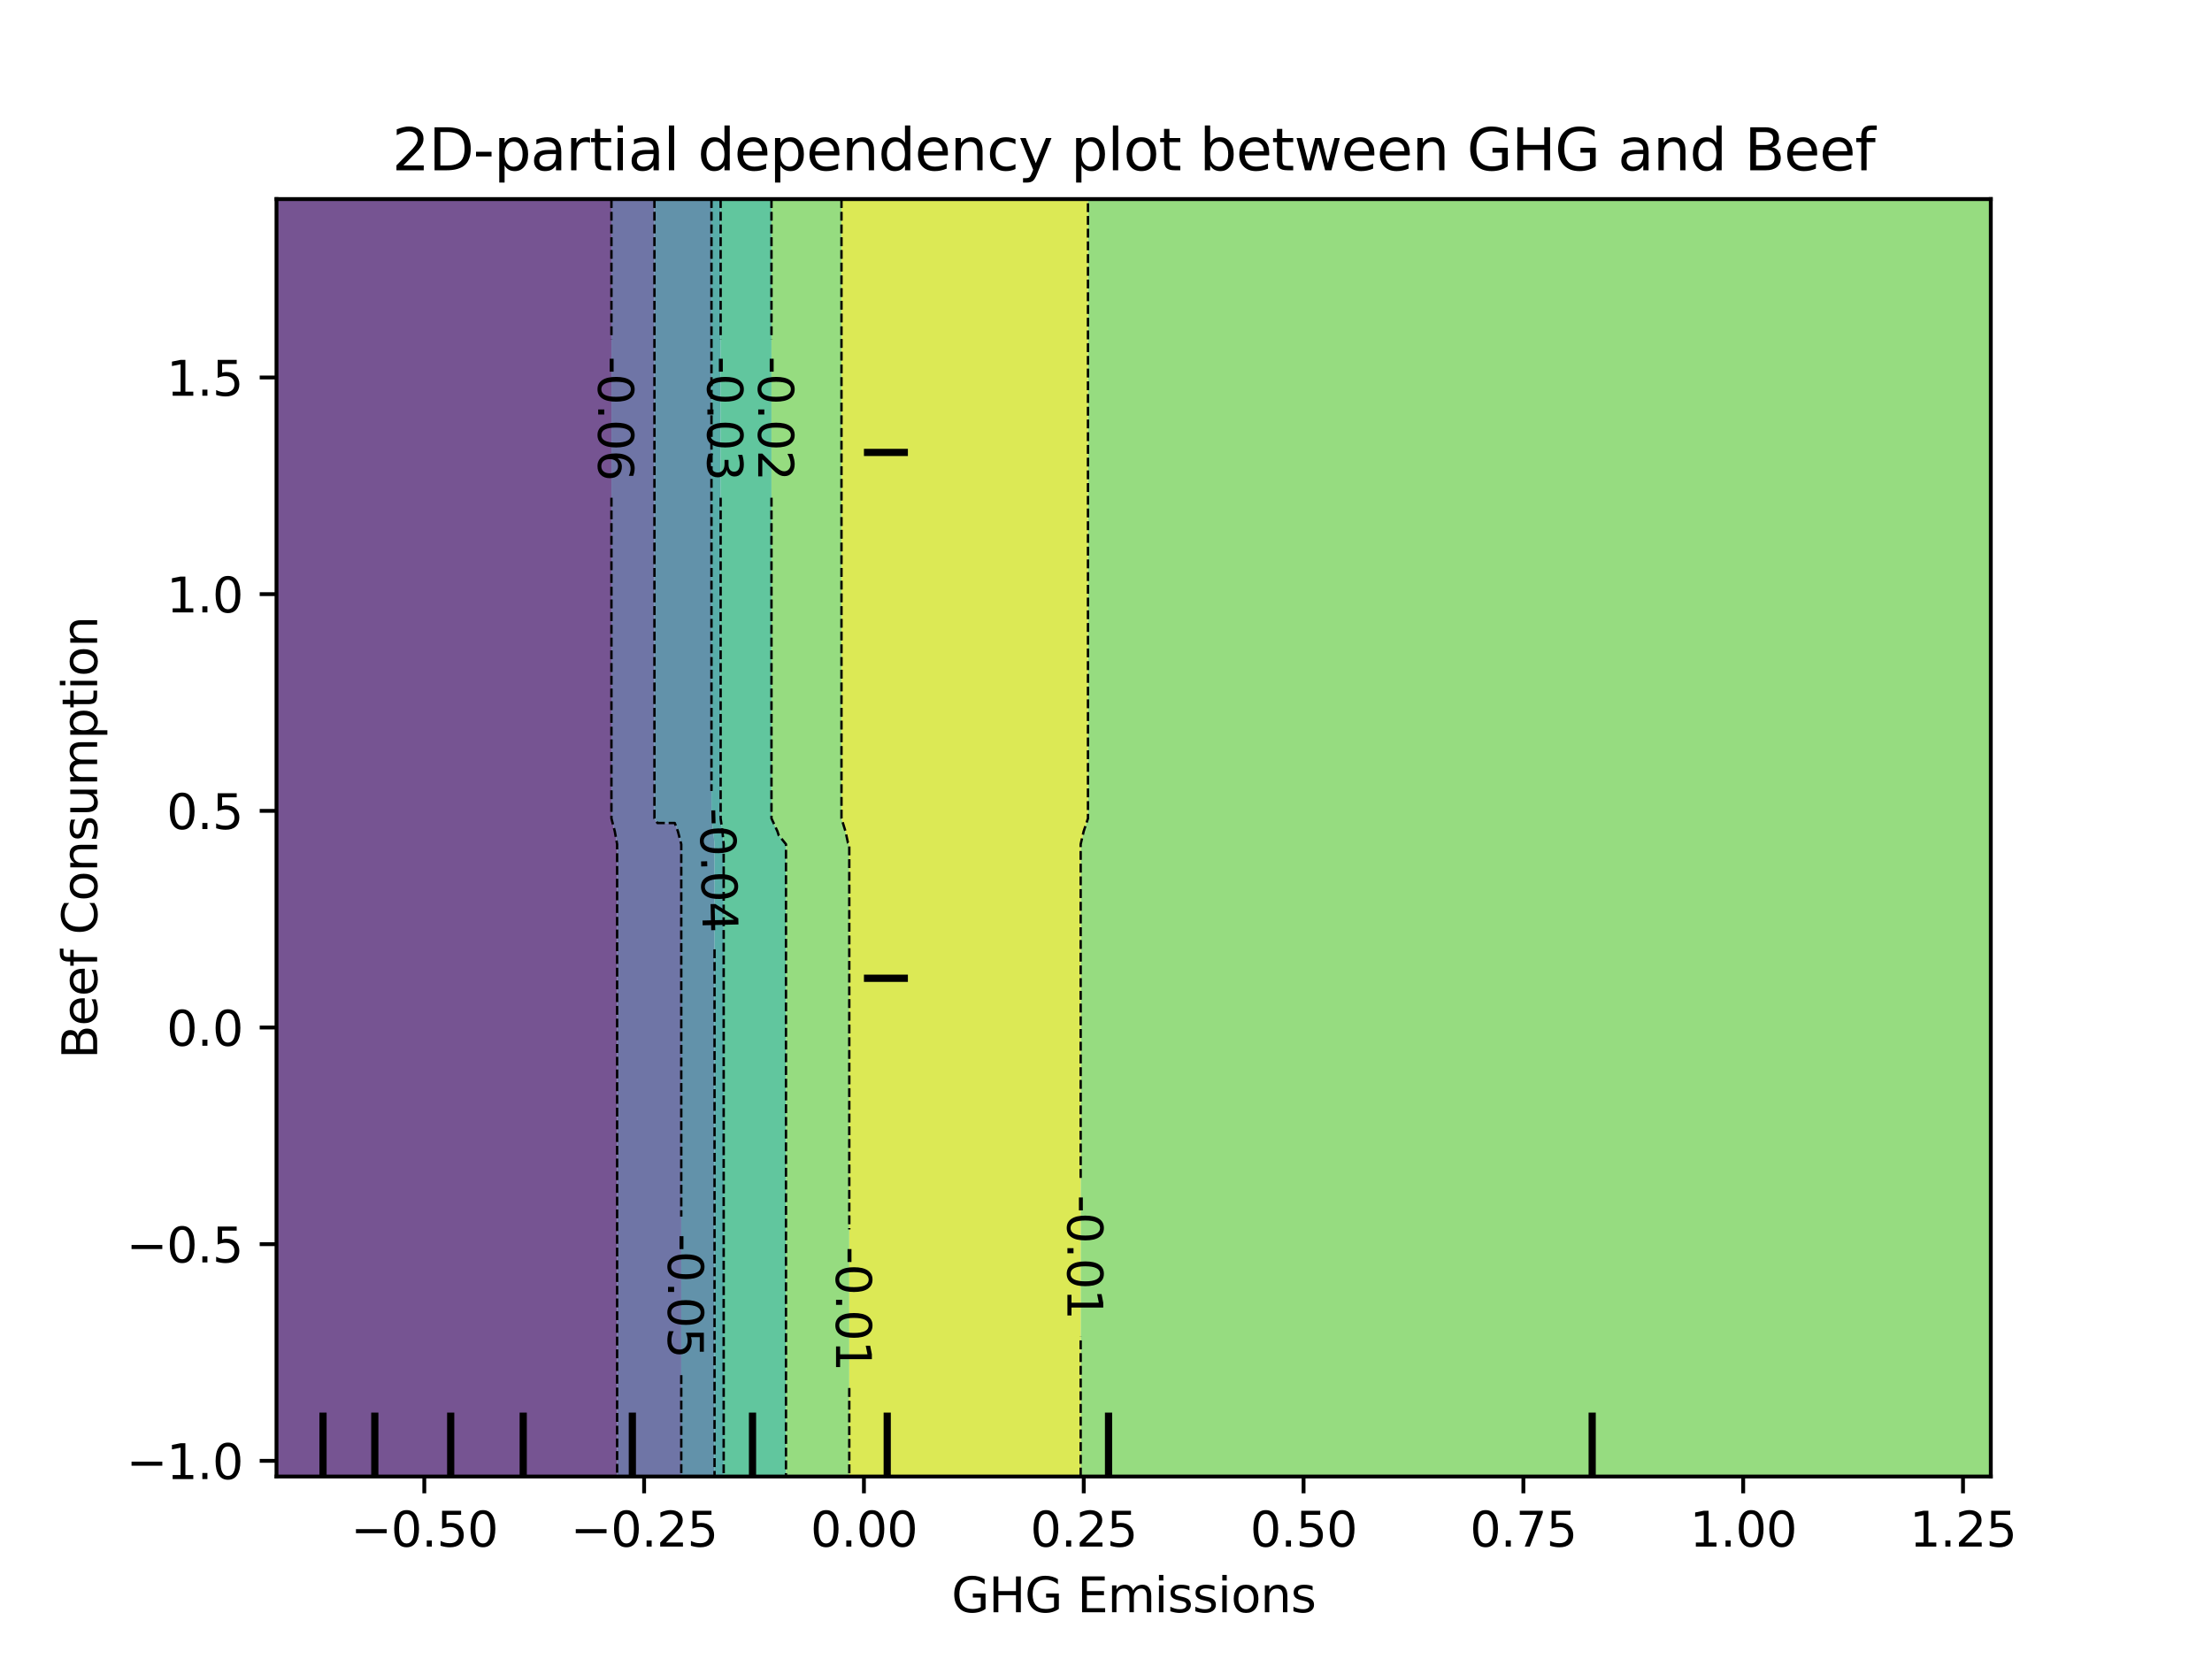 <?xml version="1.0" encoding="utf-8" standalone="no"?>
<!DOCTYPE svg PUBLIC "-//W3C//DTD SVG 1.1//EN"
  "http://www.w3.org/Graphics/SVG/1.1/DTD/svg11.dtd">
<svg xmlns:xlink="http://www.w3.org/1999/xlink" width="460.8pt" height="345.6pt" viewBox="0 0 460.8 345.6" xmlns="http://www.w3.org/2000/svg" version="1.1">
 <defs>
  <style type="text/css">*{stroke-linejoin: round; stroke-linecap: butt}</style>
 </defs>
 <g id="figure_1">
  <g id="patch_1">
   <path d="M 0 345.6 
L 460.8 345.6 
L 460.8 0 
L 0 0 
L 0 345.6 
z
" style="fill: none"/>
  </g>
  <g id="axes_1"/>
  <g id="axes_2">
   <g id="patch_2">
    <path d="M 57.6 307.584 
L 414.72 307.584 
L 414.72 41.472 
L 57.6 41.472 
L 57.6 307.584 
z
" style="fill: none"/>
   </g>
   <g id="PathCollection_1">
    <path d="M 61.207 307.584 
L 64.815 307.584 
L 68.422 307.584 
L 72.029 307.584 
L 75.636 307.584 
L 79.244 307.584 
L 82.851 307.584 
L 86.458 307.584 
L 90.065 307.584 
L 93.673 307.584 
L 97.28 307.584 
L 100.887 307.584 
L 104.495 307.584 
L 108.102 307.584 
L 111.709 307.584 
L 115.316 307.584 
L 118.924 307.584 
L 122.531 307.584 
L 126.138 307.584 
L 128.558 307.584 
L 128.558 304.896 
L 128.558 302.208 
L 128.558 299.52 
L 128.558 296.832 
L 128.558 294.144 
L 128.558 291.456 
L 128.558 288.768 
L 128.558 286.08 
L 128.558 283.392 
L 128.558 280.704 
L 128.558 278.016 
L 128.558 275.328 
L 128.558 272.64 
L 128.558 269.952 
L 128.558 267.264 
L 128.558 264.576 
L 128.558 261.888 
L 128.558 259.2 
L 128.558 256.512 
L 128.558 253.824 
L 128.558 251.136 
L 128.558 248.448 
L 128.558 245.76 
L 128.558 243.072 
L 128.558 240.384 
L 128.558 237.696 
L 128.558 235.008 
L 128.558 232.32 
L 128.558 229.632 
L 128.558 226.944 
L 128.558 224.256 
L 128.558 221.568 
L 128.558 218.88 
L 128.558 216.192 
L 128.558 213.504 
L 128.558 210.816 
L 128.558 208.128 
L 128.558 205.44 
L 128.558 202.752 
L 128.558 200.064 
L 128.558 197.376 
L 128.558 194.688 
L 128.558 192 
L 128.558 189.312 
L 128.558 186.624 
L 128.558 183.936 
L 128.558 181.248 
L 128.558 178.56 
L 128.558 175.872 
L 128.072 173.184 
L 127.373 170.496 
L 127.373 167.808 
L 127.373 165.12 
L 127.373 162.432 
L 127.373 159.744 
L 127.373 157.056 
L 127.373 154.368 
L 127.373 151.68 
L 127.373 148.992 
L 127.373 146.304 
L 127.373 143.616 
L 127.373 140.928 
L 127.373 138.24 
L 127.373 135.552 
L 127.373 132.864 
L 127.373 130.176 
L 127.373 127.488 
L 127.373 124.8 
L 127.373 122.112 
L 127.373 119.424 
L 127.373 116.736 
L 127.373 114.048 
L 127.373 111.36 
L 127.373 108.672 
L 127.373 105.984 
L 127.373 103.296 
L 127.373 100.608 
L 127.373 97.92 
L 127.373 95.232 
L 127.373 92.544 
L 127.373 89.856 
L 127.373 87.168 
L 127.373 84.48 
L 127.373 81.792 
L 127.373 79.104 
L 127.373 76.416 
L 127.373 73.728 
L 127.373 71.04 
L 127.373 68.352 
L 127.373 65.664 
L 127.373 62.976 
L 127.373 60.288 
L 127.373 57.6 
L 127.373 54.912 
L 127.373 52.224 
L 127.373 49.536 
L 127.373 46.848 
L 127.373 44.16 
L 127.373 41.472 
L 126.138 41.472 
L 122.531 41.472 
L 118.924 41.472 
L 115.316 41.472 
L 111.709 41.472 
L 108.102 41.472 
L 104.495 41.472 
L 100.887 41.472 
L 97.28 41.472 
L 93.673 41.472 
L 90.065 41.472 
L 86.458 41.472 
L 82.851 41.472 
L 79.244 41.472 
L 75.636 41.472 
L 72.029 41.472 
L 68.422 41.472 
L 64.815 41.472 
L 61.207 41.472 
L 57.6 41.472 
L 57.6 44.16 
L 57.6 46.848 
L 57.6 49.536 
L 57.6 52.224 
L 57.6 54.912 
L 57.6 57.6 
L 57.6 60.288 
L 57.6 62.976 
L 57.6 65.664 
L 57.6 68.352 
L 57.6 71.04 
L 57.6 73.728 
L 57.6 76.416 
L 57.6 79.104 
L 57.6 81.792 
L 57.6 84.48 
L 57.6 87.168 
L 57.6 89.856 
L 57.6 92.544 
L 57.6 95.232 
L 57.6 97.92 
L 57.6 100.608 
L 57.6 103.296 
L 57.6 105.984 
L 57.6 108.672 
L 57.6 111.36 
L 57.6 114.048 
L 57.6 116.736 
L 57.6 119.424 
L 57.6 122.112 
L 57.6 124.8 
L 57.6 127.488 
L 57.6 130.176 
L 57.6 132.864 
L 57.6 135.552 
L 57.6 138.24 
L 57.6 140.928 
L 57.6 143.616 
L 57.6 146.304 
L 57.6 148.992 
L 57.6 151.68 
L 57.6 154.368 
L 57.6 157.056 
L 57.6 159.744 
L 57.6 162.432 
L 57.6 165.12 
L 57.6 167.808 
L 57.6 170.496 
L 57.6 173.184 
L 57.6 175.872 
L 57.6 178.56 
L 57.6 181.248 
L 57.6 183.936 
L 57.6 186.624 
L 57.6 189.312 
L 57.6 192 
L 57.6 194.688 
L 57.6 197.376 
L 57.6 200.064 
L 57.6 202.752 
L 57.6 205.44 
L 57.6 208.128 
L 57.6 210.816 
L 57.6 213.504 
L 57.6 216.192 
L 57.6 218.88 
L 57.6 221.568 
L 57.6 224.256 
L 57.6 226.944 
L 57.6 229.632 
L 57.6 232.32 
L 57.6 235.008 
L 57.6 237.696 
L 57.6 240.384 
L 57.6 243.072 
L 57.6 245.76 
L 57.6 248.448 
L 57.6 251.136 
L 57.6 253.824 
L 57.6 256.512 
L 57.6 259.2 
L 57.6 261.888 
L 57.6 264.576 
L 57.6 267.264 
L 57.6 269.952 
L 57.6 272.64 
L 57.6 275.328 
L 57.6 278.016 
L 57.6 280.704 
L 57.6 283.392 
L 57.6 286.08 
L 57.6 288.768 
L 57.6 291.456 
L 57.6 294.144 
L 57.6 296.832 
L 57.6 299.52 
L 57.6 302.208 
L 57.6 304.896 
L 57.6 307.584 
z
" clip-path="url(#p3471973f63)" style="fill: #481b6d; fill-opacity: 0.75"/>
   </g>
   <g id="PathCollection_2">
    <path d="M 129.745 307.584 
L 133.353 307.584 
L 136.96 307.584 
L 140.567 307.584 
L 141.92 307.584 
L 141.92 304.896 
L 141.92 302.208 
L 141.92 299.52 
L 141.92 296.832 
L 141.92 294.144 
L 141.92 291.456 
L 141.92 288.768 
L 141.92 286.08 
L 141.92 283.392 
L 141.92 280.704 
L 141.92 278.016 
L 141.92 275.328 
L 141.92 272.64 
L 141.92 269.952 
L 141.92 267.264 
L 141.92 264.576 
L 141.92 261.888 
L 141.92 259.2 
L 141.92 256.512 
L 141.92 253.824 
L 141.92 251.136 
L 141.92 248.448 
L 141.92 245.76 
L 141.92 243.072 
L 141.92 240.384 
L 141.92 237.696 
L 141.92 235.008 
L 141.92 232.32 
L 141.92 229.632 
L 141.92 226.944 
L 141.92 224.256 
L 141.92 221.568 
L 141.92 218.88 
L 141.92 216.192 
L 141.92 213.504 
L 141.92 210.816 
L 141.92 208.128 
L 141.92 205.44 
L 141.92 202.752 
L 141.92 200.064 
L 141.92 197.376 
L 141.92 194.688 
L 141.92 192 
L 141.92 189.312 
L 141.92 186.624 
L 141.92 183.936 
L 141.92 181.248 
L 141.92 178.56 
L 141.92 175.872 
L 141.219 173.184 
L 140.567 171.45 
L 136.96 171.45 
L 136.332 170.496 
L 136.332 167.808 
L 136.332 165.12 
L 136.332 162.432 
L 136.332 159.744 
L 136.332 157.056 
L 136.332 154.368 
L 136.332 151.68 
L 136.332 148.992 
L 136.332 146.304 
L 136.332 143.616 
L 136.332 140.928 
L 136.332 138.24 
L 136.332 135.552 
L 136.332 132.864 
L 136.332 130.176 
L 136.332 127.488 
L 136.332 124.8 
L 136.332 122.112 
L 136.332 119.424 
L 136.332 116.736 
L 136.332 114.048 
L 136.332 111.36 
L 136.332 108.672 
L 136.332 105.984 
L 136.332 103.296 
L 136.332 100.608 
L 136.332 97.92 
L 136.332 95.232 
L 136.332 92.544 
L 136.332 89.856 
L 136.332 87.168 
L 136.332 84.48 
L 136.332 81.792 
L 136.332 79.104 
L 136.332 76.416 
L 136.332 73.728 
L 136.332 71.04 
L 136.332 68.352 
L 136.332 65.664 
L 136.332 62.976 
L 136.332 60.288 
L 136.332 57.6 
L 136.332 54.912 
L 136.332 52.224 
L 136.332 49.536 
L 136.332 46.848 
L 136.332 44.16 
L 136.332 41.472 
L 133.353 41.472 
L 129.745 41.472 
L 127.373 41.472 
L 127.373 44.16 
L 127.373 46.848 
L 127.373 49.536 
L 127.373 52.224 
L 127.373 54.912 
L 127.373 57.6 
L 127.373 60.288 
L 127.373 62.976 
L 127.373 65.664 
L 127.373 68.352 
L 127.373 71.04 
L 127.373 73.728 
L 127.373 76.416 
L 127.373 79.104 
L 127.373 81.792 
L 127.373 84.48 
L 127.373 87.168 
L 127.373 89.856 
L 127.373 92.544 
L 127.373 95.232 
L 127.373 97.92 
L 127.373 100.608 
L 127.373 103.296 
L 127.373 105.984 
L 127.373 108.672 
L 127.373 111.36 
L 127.373 114.048 
L 127.373 116.736 
L 127.373 119.424 
L 127.373 122.112 
L 127.373 124.8 
L 127.373 127.488 
L 127.373 130.176 
L 127.373 132.864 
L 127.373 135.552 
L 127.373 138.24 
L 127.373 140.928 
L 127.373 143.616 
L 127.373 146.304 
L 127.373 148.992 
L 127.373 151.68 
L 127.373 154.368 
L 127.373 157.056 
L 127.373 159.744 
L 127.373 162.432 
L 127.373 165.12 
L 127.373 167.808 
L 127.373 170.496 
L 128.072 173.184 
L 128.558 175.872 
L 128.558 178.56 
L 128.558 181.248 
L 128.558 183.936 
L 128.558 186.624 
L 128.558 189.312 
L 128.558 192 
L 128.558 194.688 
L 128.558 197.376 
L 128.558 200.064 
L 128.558 202.752 
L 128.558 205.44 
L 128.558 208.128 
L 128.558 210.816 
L 128.558 213.504 
L 128.558 216.192 
L 128.558 218.88 
L 128.558 221.568 
L 128.558 224.256 
L 128.558 226.944 
L 128.558 229.632 
L 128.558 232.32 
L 128.558 235.008 
L 128.558 237.696 
L 128.558 240.384 
L 128.558 243.072 
L 128.558 245.76 
L 128.558 248.448 
L 128.558 251.136 
L 128.558 253.824 
L 128.558 256.512 
L 128.558 259.2 
L 128.558 261.888 
L 128.558 264.576 
L 128.558 267.264 
L 128.558 269.952 
L 128.558 272.64 
L 128.558 275.328 
L 128.558 278.016 
L 128.558 280.704 
L 128.558 283.392 
L 128.558 286.08 
L 128.558 288.768 
L 128.558 291.456 
L 128.558 294.144 
L 128.558 296.832 
L 128.558 299.52 
L 128.558 302.208 
L 128.558 304.896 
L 128.558 307.584 
z
" clip-path="url(#p3471973f63)" style="fill: #3f4788; fill-opacity: 0.75"/>
   </g>
   <g id="PathCollection_3">
    <path d="M 144.175 307.584 
L 147.782 307.584 
L 148.849 307.584 
L 148.849 304.896 
L 148.849 302.208 
L 148.849 299.52 
L 148.849 296.832 
L 148.849 294.144 
L 148.849 291.456 
L 148.849 288.768 
L 148.849 286.08 
L 148.849 283.392 
L 148.849 280.704 
L 148.849 278.016 
L 148.849 275.328 
L 148.849 272.64 
L 148.849 269.952 
L 148.849 267.264 
L 148.849 264.576 
L 148.849 261.888 
L 148.849 259.2 
L 148.849 256.512 
L 148.849 253.824 
L 148.849 251.136 
L 148.849 248.448 
L 148.849 245.76 
L 148.849 243.072 
L 148.849 240.384 
L 148.849 237.696 
L 148.849 235.008 
L 148.849 232.32 
L 148.849 229.632 
L 148.849 226.944 
L 148.849 224.256 
L 148.849 221.568 
L 148.849 218.88 
L 148.849 216.192 
L 148.849 213.504 
L 148.849 210.816 
L 148.849 208.128 
L 148.849 205.44 
L 148.849 202.752 
L 148.849 200.064 
L 148.849 197.376 
L 148.849 194.688 
L 148.849 192 
L 148.849 189.312 
L 148.849 186.624 
L 148.849 183.936 
L 148.849 181.248 
L 148.849 178.56 
L 148.849 175.872 
L 148.589 173.184 
L 148.213 170.496 
L 148.213 167.808 
L 148.213 165.12 
L 148.213 162.432 
L 148.213 159.744 
L 148.213 157.056 
L 148.213 154.368 
L 148.213 151.68 
L 148.213 148.992 
L 148.213 146.304 
L 148.213 143.616 
L 148.213 140.928 
L 148.213 138.24 
L 148.213 135.552 
L 148.213 132.864 
L 148.213 130.176 
L 148.213 127.488 
L 148.213 124.8 
L 148.213 122.112 
L 148.213 119.424 
L 148.213 116.736 
L 148.213 114.048 
L 148.213 111.36 
L 148.213 108.672 
L 148.213 105.984 
L 148.213 103.296 
L 148.213 100.608 
L 148.213 97.92 
L 148.213 95.232 
L 148.213 92.544 
L 148.213 89.856 
L 148.213 87.168 
L 148.213 84.48 
L 148.213 81.792 
L 148.213 79.104 
L 148.213 76.416 
L 148.213 73.728 
L 148.213 71.04 
L 148.213 68.352 
L 148.213 65.664 
L 148.213 62.976 
L 148.213 60.288 
L 148.213 57.6 
L 148.213 54.912 
L 148.213 52.224 
L 148.213 49.536 
L 148.213 46.848 
L 148.213 44.16 
L 148.213 41.472 
L 147.782 41.472 
L 144.175 41.472 
L 140.567 41.472 
L 136.96 41.472 
L 136.332 41.472 
L 136.332 44.16 
L 136.332 46.848 
L 136.332 49.536 
L 136.332 52.224 
L 136.332 54.912 
L 136.332 57.6 
L 136.332 60.288 
L 136.332 62.976 
L 136.332 65.664 
L 136.332 68.352 
L 136.332 71.04 
L 136.332 73.728 
L 136.332 76.416 
L 136.332 79.104 
L 136.332 81.792 
L 136.332 84.48 
L 136.332 87.168 
L 136.332 89.856 
L 136.332 92.544 
L 136.332 95.232 
L 136.332 97.92 
L 136.332 100.608 
L 136.332 103.296 
L 136.332 105.984 
L 136.332 108.672 
L 136.332 111.36 
L 136.332 114.048 
L 136.332 116.736 
L 136.332 119.424 
L 136.332 122.112 
L 136.332 124.8 
L 136.332 127.488 
L 136.332 130.176 
L 136.332 132.864 
L 136.332 135.552 
L 136.332 138.24 
L 136.332 140.928 
L 136.332 143.616 
L 136.332 146.304 
L 136.332 148.992 
L 136.332 151.68 
L 136.332 154.368 
L 136.332 157.056 
L 136.332 159.744 
L 136.332 162.432 
L 136.332 165.12 
L 136.332 167.808 
L 136.332 170.496 
L 136.96 171.45 
L 140.567 171.45 
L 141.219 173.184 
L 141.92 175.872 
L 141.92 178.56 
L 141.92 181.248 
L 141.92 183.936 
L 141.92 186.624 
L 141.92 189.312 
L 141.92 192 
L 141.92 194.688 
L 141.92 197.376 
L 141.92 200.064 
L 141.92 202.752 
L 141.92 205.44 
L 141.92 208.128 
L 141.92 210.816 
L 141.92 213.504 
L 141.92 216.192 
L 141.92 218.88 
L 141.92 221.568 
L 141.92 224.256 
L 141.92 226.944 
L 141.92 229.632 
L 141.92 232.32 
L 141.92 235.008 
L 141.92 237.696 
L 141.92 240.384 
L 141.92 243.072 
L 141.92 245.76 
L 141.92 248.448 
L 141.92 251.136 
L 141.92 253.824 
L 141.92 256.512 
L 141.92 259.2 
L 141.92 261.888 
L 141.92 264.576 
L 141.92 267.264 
L 141.92 269.952 
L 141.92 272.64 
L 141.92 275.328 
L 141.92 278.016 
L 141.92 280.704 
L 141.92 283.392 
L 141.92 286.08 
L 141.92 288.768 
L 141.92 291.456 
L 141.92 294.144 
L 141.92 296.832 
L 141.92 299.52 
L 141.92 302.208 
L 141.92 304.896 
L 141.92 307.584 
z
" clip-path="url(#p3471973f63)" style="fill: #2e6e8e; fill-opacity: 0.75"/>
   </g>
   <g id="PathCollection_4">
    <path d="M 150.755 304.896 
L 150.755 302.208 
L 150.755 299.52 
L 150.755 296.832 
L 150.755 294.144 
L 150.755 291.456 
L 150.755 288.768 
L 150.755 286.08 
L 150.755 283.392 
L 150.755 280.704 
L 150.755 278.016 
L 150.755 275.328 
L 150.755 272.64 
L 150.755 269.952 
L 150.755 267.264 
L 150.755 264.576 
L 150.755 261.888 
L 150.755 259.2 
L 150.755 256.512 
L 150.755 253.824 
L 150.755 251.136 
L 150.755 248.448 
L 150.755 245.76 
L 150.755 243.072 
L 150.755 240.384 
L 150.755 237.696 
L 150.755 235.008 
L 150.755 232.32 
L 150.755 229.632 
L 150.755 226.944 
L 150.755 224.256 
L 150.755 221.568 
L 150.755 218.88 
L 150.755 216.192 
L 150.755 213.504 
L 150.755 210.816 
L 150.755 208.128 
L 150.755 205.44 
L 150.755 202.752 
L 150.755 200.064 
L 150.755 197.376 
L 150.755 194.688 
L 150.755 192 
L 150.755 189.312 
L 150.755 186.624 
L 150.755 183.936 
L 150.755 181.248 
L 150.755 178.56 
L 150.755 175.872 
L 150.494 173.184 
L 150.119 170.496 
L 150.119 167.808 
L 150.119 165.12 
L 150.119 162.432 
L 150.119 159.744 
L 150.119 157.056 
L 150.119 154.368 
L 150.119 151.68 
L 150.119 148.992 
L 150.119 146.304 
L 150.119 143.616 
L 150.119 140.928 
L 150.119 138.24 
L 150.119 135.552 
L 150.119 132.864 
L 150.119 130.176 
L 150.119 127.488 
L 150.119 124.8 
L 150.119 122.112 
L 150.119 119.424 
L 150.119 116.736 
L 150.119 114.048 
L 150.119 111.36 
L 150.119 108.672 
L 150.119 105.984 
L 150.119 103.296 
L 150.119 100.608 
L 150.119 97.92 
L 150.119 95.232 
L 150.119 92.544 
L 150.119 89.856 
L 150.119 87.168 
L 150.119 84.48 
L 150.119 81.792 
L 150.119 79.104 
L 150.119 76.416 
L 150.119 73.728 
L 150.119 71.04 
L 150.119 68.352 
L 150.119 65.664 
L 150.119 62.976 
L 150.119 60.288 
L 150.119 57.6 
L 150.119 54.912 
L 150.119 52.224 
L 150.119 49.536 
L 150.119 46.848 
L 150.119 44.16 
L 150.119 41.472 
L 148.213 41.472 
L 148.213 44.16 
L 148.213 46.848 
L 148.213 49.536 
L 148.213 52.224 
L 148.213 54.912 
L 148.213 57.6 
L 148.213 60.288 
L 148.213 62.976 
L 148.213 65.664 
L 148.213 68.352 
L 148.213 71.04 
L 148.213 73.728 
L 148.213 76.416 
L 148.213 79.104 
L 148.213 81.792 
L 148.213 84.48 
L 148.213 87.168 
L 148.213 89.856 
L 148.213 92.544 
L 148.213 95.232 
L 148.213 97.92 
L 148.213 100.608 
L 148.213 103.296 
L 148.213 105.984 
L 148.213 108.672 
L 148.213 111.36 
L 148.213 114.048 
L 148.213 116.736 
L 148.213 119.424 
L 148.213 122.112 
L 148.213 124.8 
L 148.213 127.488 
L 148.213 130.176 
L 148.213 132.864 
L 148.213 135.552 
L 148.213 138.24 
L 148.213 140.928 
L 148.213 143.616 
L 148.213 146.304 
L 148.213 148.992 
L 148.213 151.68 
L 148.213 154.368 
L 148.213 157.056 
L 148.213 159.744 
L 148.213 162.432 
L 148.213 165.12 
L 148.213 167.808 
L 148.213 170.496 
L 148.589 173.184 
L 148.849 175.872 
L 148.849 178.56 
L 148.849 181.248 
L 148.849 183.936 
L 148.849 186.624 
L 148.849 189.312 
L 148.849 192 
L 148.849 194.688 
L 148.849 197.376 
L 148.849 200.064 
L 148.849 202.752 
L 148.849 205.44 
L 148.849 208.128 
L 148.849 210.816 
L 148.849 213.504 
L 148.849 216.192 
L 148.849 218.88 
L 148.849 221.568 
L 148.849 224.256 
L 148.849 226.944 
L 148.849 229.632 
L 148.849 232.32 
L 148.849 235.008 
L 148.849 237.696 
L 148.849 240.384 
L 148.849 243.072 
L 148.849 245.76 
L 148.849 248.448 
L 148.849 251.136 
L 148.849 253.824 
L 148.849 256.512 
L 148.849 259.2 
L 148.849 261.888 
L 148.849 264.576 
L 148.849 267.264 
L 148.849 269.952 
L 148.849 272.64 
L 148.849 275.328 
L 148.849 278.016 
L 148.849 280.704 
L 148.849 283.392 
L 148.849 286.08 
L 148.849 288.768 
L 148.849 291.456 
L 148.849 294.144 
L 148.849 296.832 
L 148.849 299.52 
L 148.849 302.208 
L 148.849 304.896 
L 148.849 307.584 
L 150.755 307.584 
z
" clip-path="url(#p3471973f63)" style="fill: #21918c; fill-opacity: 0.75"/>
   </g>
   <g id="PathCollection_5">
    <path d="M 151.389 307.584 
L 154.996 307.584 
L 158.604 307.584 
L 162.211 307.584 
L 163.733 307.584 
L 163.733 304.896 
L 163.733 302.208 
L 163.733 299.52 
L 163.733 296.832 
L 163.733 294.144 
L 163.733 291.456 
L 163.733 288.768 
L 163.733 286.08 
L 163.733 283.392 
L 163.733 280.704 
L 163.733 278.016 
L 163.733 275.328 
L 163.733 272.64 
L 163.733 269.952 
L 163.733 267.264 
L 163.733 264.576 
L 163.733 261.888 
L 163.733 259.2 
L 163.733 256.512 
L 163.733 253.824 
L 163.733 251.136 
L 163.733 248.448 
L 163.733 245.76 
L 163.733 243.072 
L 163.733 240.384 
L 163.733 237.696 
L 163.733 235.008 
L 163.733 232.32 
L 163.733 229.632 
L 163.733 226.944 
L 163.733 224.256 
L 163.733 221.568 
L 163.733 218.88 
L 163.733 216.192 
L 163.733 213.504 
L 163.733 210.816 
L 163.733 208.128 
L 163.733 205.44 
L 163.733 202.752 
L 163.733 200.064 
L 163.733 197.376 
L 163.733 194.688 
L 163.733 192 
L 163.733 189.312 
L 163.733 186.624 
L 163.733 183.936 
L 163.733 181.248 
L 163.733 178.56 
L 163.733 175.872 
L 162.211 173.98 
L 161.955 173.184 
L 160.711 170.496 
L 160.711 167.808 
L 160.711 165.12 
L 160.711 162.432 
L 160.711 159.744 
L 160.711 157.056 
L 160.711 154.368 
L 160.711 151.68 
L 160.711 148.992 
L 160.711 146.304 
L 160.711 143.616 
L 160.711 140.928 
L 160.711 138.24 
L 160.711 135.552 
L 160.711 132.864 
L 160.711 130.176 
L 160.711 127.488 
L 160.711 124.8 
L 160.711 122.112 
L 160.711 119.424 
L 160.711 116.736 
L 160.711 114.048 
L 160.711 111.36 
L 160.711 108.672 
L 160.711 105.984 
L 160.711 103.296 
L 160.711 100.608 
L 160.711 97.92 
L 160.711 95.232 
L 160.711 92.544 
L 160.711 89.856 
L 160.711 87.168 
L 160.711 84.48 
L 160.711 81.792 
L 160.711 79.104 
L 160.711 76.416 
L 160.711 73.728 
L 160.711 71.04 
L 160.711 68.352 
L 160.711 65.664 
L 160.711 62.976 
L 160.711 60.288 
L 160.711 57.6 
L 160.711 54.912 
L 160.711 52.224 
L 160.711 49.536 
L 160.711 46.848 
L 160.711 44.16 
L 160.711 41.472 
L 158.604 41.472 
L 154.996 41.472 
L 151.389 41.472 
L 150.119 41.472 
L 150.119 44.16 
L 150.119 46.848 
L 150.119 49.536 
L 150.119 52.224 
L 150.119 54.912 
L 150.119 57.6 
L 150.119 60.288 
L 150.119 62.976 
L 150.119 65.664 
L 150.119 68.352 
L 150.119 71.04 
L 150.119 73.728 
L 150.119 76.416 
L 150.119 79.104 
L 150.119 81.792 
L 150.119 84.48 
L 150.119 87.168 
L 150.119 89.856 
L 150.119 92.544 
L 150.119 95.232 
L 150.119 97.92 
L 150.119 100.608 
L 150.119 103.296 
L 150.119 105.984 
L 150.119 108.672 
L 150.119 111.36 
L 150.119 114.048 
L 150.119 116.736 
L 150.119 119.424 
L 150.119 122.112 
L 150.119 124.8 
L 150.119 127.488 
L 150.119 130.176 
L 150.119 132.864 
L 150.119 135.552 
L 150.119 138.24 
L 150.119 140.928 
L 150.119 143.616 
L 150.119 146.304 
L 150.119 148.992 
L 150.119 151.68 
L 150.119 154.368 
L 150.119 157.056 
L 150.119 159.744 
L 150.119 162.432 
L 150.119 165.12 
L 150.119 167.808 
L 150.119 170.496 
L 150.494 173.184 
L 150.755 175.872 
L 150.755 178.56 
L 150.755 181.248 
L 150.755 183.936 
L 150.755 186.624 
L 150.755 189.312 
L 150.755 192 
L 150.755 194.688 
L 150.755 197.376 
L 150.755 200.064 
L 150.755 202.752 
L 150.755 205.44 
L 150.755 208.128 
L 150.755 210.816 
L 150.755 213.504 
L 150.755 216.192 
L 150.755 218.88 
L 150.755 221.568 
L 150.755 224.256 
L 150.755 226.944 
L 150.755 229.632 
L 150.755 232.32 
L 150.755 235.008 
L 150.755 237.696 
L 150.755 240.384 
L 150.755 243.072 
L 150.755 245.76 
L 150.755 248.448 
L 150.755 251.136 
L 150.755 253.824 
L 150.755 256.512 
L 150.755 259.2 
L 150.755 261.888 
L 150.755 264.576 
L 150.755 267.264 
L 150.755 269.952 
L 150.755 272.64 
L 150.755 275.328 
L 150.755 278.016 
L 150.755 280.704 
L 150.755 283.392 
L 150.755 286.08 
L 150.755 288.768 
L 150.755 291.456 
L 150.755 294.144 
L 150.755 296.832 
L 150.755 299.52 
L 150.755 302.208 
L 150.755 304.896 
L 150.755 307.584 
z
" clip-path="url(#p3471973f63)" style="fill: #2db27d; fill-opacity: 0.75"/>
   </g>
   <g id="PathCollection_6">
    <path d="M 165.818 307.584 
L 169.425 307.584 
L 173.033 307.584 
L 176.64 307.584 
L 176.921 307.584 
L 176.921 304.896 
L 176.921 302.208 
L 176.921 299.52 
L 176.921 296.832 
L 176.921 294.144 
L 176.921 291.456 
L 176.921 288.768 
L 176.921 286.08 
L 176.921 283.392 
L 176.921 280.704 
L 176.921 278.016 
L 176.921 275.328 
L 176.921 272.64 
L 176.921 269.952 
L 176.921 267.264 
L 176.921 264.576 
L 176.921 261.888 
L 176.921 259.2 
L 176.921 256.512 
L 176.921 253.824 
L 176.921 251.136 
L 176.921 248.448 
L 176.921 245.76 
L 176.921 243.072 
L 176.921 240.384 
L 176.921 237.696 
L 176.921 235.008 
L 176.921 232.32 
L 176.921 229.632 
L 176.921 226.944 
L 176.921 224.256 
L 176.921 221.568 
L 176.921 218.88 
L 176.921 216.192 
L 176.921 213.504 
L 176.921 210.816 
L 176.921 208.128 
L 176.921 205.44 
L 176.921 202.752 
L 176.921 200.064 
L 176.921 197.376 
L 176.921 194.688 
L 176.921 192 
L 176.921 189.312 
L 176.921 186.624 
L 176.921 183.936 
L 176.921 181.248 
L 176.921 178.56 
L 176.921 175.872 
L 176.64 175.556 
L 176.129 173.184 
L 175.295 170.496 
L 175.295 167.808 
L 175.295 165.12 
L 175.295 162.432 
L 175.295 159.744 
L 175.295 157.056 
L 175.295 154.368 
L 175.295 151.68 
L 175.295 148.992 
L 175.295 146.304 
L 175.295 143.616 
L 175.295 140.928 
L 175.295 138.24 
L 175.295 135.552 
L 175.295 132.864 
L 175.295 130.176 
L 175.295 127.488 
L 175.295 124.8 
L 175.295 122.112 
L 175.295 119.424 
L 175.295 116.736 
L 175.295 114.048 
L 175.295 111.36 
L 175.295 108.672 
L 175.295 105.984 
L 175.295 103.296 
L 175.295 100.608 
L 175.295 97.92 
L 175.295 95.232 
L 175.295 92.544 
L 175.295 89.856 
L 175.295 87.168 
L 175.295 84.48 
L 175.295 81.792 
L 175.295 79.104 
L 175.295 76.416 
L 175.295 73.728 
L 175.295 71.04 
L 175.295 68.352 
L 175.295 65.664 
L 175.295 62.976 
L 175.295 60.288 
L 175.295 57.6 
L 175.295 54.912 
L 175.295 52.224 
L 175.295 49.536 
L 175.295 46.848 
L 175.295 44.16 
L 175.295 41.472 
L 173.033 41.472 
L 169.425 41.472 
L 165.818 41.472 
L 162.211 41.472 
L 160.711 41.472 
L 160.711 44.16 
L 160.711 46.848 
L 160.711 49.536 
L 160.711 52.224 
L 160.711 54.912 
L 160.711 57.6 
L 160.711 60.288 
L 160.711 62.976 
L 160.711 65.664 
L 160.711 68.352 
L 160.711 71.04 
L 160.711 73.728 
L 160.711 76.416 
L 160.711 79.104 
L 160.711 81.792 
L 160.711 84.48 
L 160.711 87.168 
L 160.711 89.856 
L 160.711 92.544 
L 160.711 95.232 
L 160.711 97.92 
L 160.711 100.608 
L 160.711 103.296 
L 160.711 105.984 
L 160.711 108.672 
L 160.711 111.36 
L 160.711 114.048 
L 160.711 116.736 
L 160.711 119.424 
L 160.711 122.112 
L 160.711 124.8 
L 160.711 127.488 
L 160.711 130.176 
L 160.711 132.864 
L 160.711 135.552 
L 160.711 138.24 
L 160.711 140.928 
L 160.711 143.616 
L 160.711 146.304 
L 160.711 148.992 
L 160.711 151.68 
L 160.711 154.368 
L 160.711 157.056 
L 160.711 159.744 
L 160.711 162.432 
L 160.711 165.12 
L 160.711 167.808 
L 160.711 170.496 
L 161.955 173.184 
L 162.211 173.98 
L 163.733 175.872 
L 163.733 178.56 
L 163.733 181.248 
L 163.733 183.936 
L 163.733 186.624 
L 163.733 189.312 
L 163.733 192 
L 163.733 194.688 
L 163.733 197.376 
L 163.733 200.064 
L 163.733 202.752 
L 163.733 205.44 
L 163.733 208.128 
L 163.733 210.816 
L 163.733 213.504 
L 163.733 216.192 
L 163.733 218.88 
L 163.733 221.568 
L 163.733 224.256 
L 163.733 226.944 
L 163.733 229.632 
L 163.733 232.32 
L 163.733 235.008 
L 163.733 237.696 
L 163.733 240.384 
L 163.733 243.072 
L 163.733 245.76 
L 163.733 248.448 
L 163.733 251.136 
L 163.733 253.824 
L 163.733 256.512 
L 163.733 259.2 
L 163.733 261.888 
L 163.733 264.576 
L 163.733 267.264 
L 163.733 269.952 
L 163.733 272.64 
L 163.733 275.328 
L 163.733 278.016 
L 163.733 280.704 
L 163.733 283.392 
L 163.733 286.08 
L 163.733 288.768 
L 163.733 291.456 
L 163.733 294.144 
L 163.733 296.832 
L 163.733 299.52 
L 163.733 302.208 
L 163.733 304.896 
L 163.733 307.584 
z
" clip-path="url(#p3471973f63)" style="fill: #73d056; fill-opacity: 0.75"/>
    <path d="M 227.142 307.584 
L 230.749 307.584 
L 234.356 307.584 
L 237.964 307.584 
L 241.571 307.584 
L 245.178 307.584 
L 248.785 307.584 
L 252.393 307.584 
L 256 307.584 
L 259.607 307.584 
L 263.215 307.584 
L 266.822 307.584 
L 270.429 307.584 
L 274.036 307.584 
L 277.644 307.584 
L 281.251 307.584 
L 284.858 307.584 
L 288.465 307.584 
L 292.073 307.584 
L 295.68 307.584 
L 299.287 307.584 
L 302.895 307.584 
L 306.502 307.584 
L 310.109 307.584 
L 313.716 307.584 
L 317.324 307.584 
L 320.931 307.584 
L 324.538 307.584 
L 328.145 307.584 
L 331.753 307.584 
L 335.36 307.584 
L 338.967 307.584 
L 342.575 307.584 
L 346.182 307.584 
L 349.789 307.584 
L 353.396 307.584 
L 357.004 307.584 
L 360.611 307.584 
L 364.218 307.584 
L 367.825 307.584 
L 371.433 307.584 
L 375.04 307.584 
L 378.647 307.584 
L 382.255 307.584 
L 385.862 307.584 
L 389.469 307.584 
L 393.076 307.584 
L 396.684 307.584 
L 400.291 307.584 
L 403.898 307.584 
L 407.505 307.584 
L 411.113 307.584 
L 414.72 307.584 
L 414.72 304.896 
L 414.72 302.208 
L 414.72 299.52 
L 414.72 296.832 
L 414.72 294.144 
L 414.72 291.456 
L 414.72 288.768 
L 414.72 286.08 
L 414.72 283.392 
L 414.72 280.704 
L 414.72 278.016 
L 414.72 275.328 
L 414.72 272.64 
L 414.72 269.952 
L 414.72 267.264 
L 414.72 264.576 
L 414.72 261.888 
L 414.72 259.2 
L 414.72 256.512 
L 414.72 253.824 
L 414.72 251.136 
L 414.72 248.448 
L 414.72 245.76 
L 414.72 243.072 
L 414.72 240.384 
L 414.72 237.696 
L 414.72 235.008 
L 414.72 232.32 
L 414.72 229.632 
L 414.72 226.944 
L 414.72 224.256 
L 414.72 221.568 
L 414.72 218.88 
L 414.72 216.192 
L 414.72 213.504 
L 414.72 210.816 
L 414.72 208.128 
L 414.72 205.44 
L 414.72 202.752 
L 414.72 200.064 
L 414.72 197.376 
L 414.72 194.688 
L 414.72 192 
L 414.72 189.312 
L 414.72 186.624 
L 414.72 183.936 
L 414.72 181.248 
L 414.72 178.56 
L 414.72 175.872 
L 414.72 173.184 
L 414.72 170.496 
L 414.72 167.808 
L 414.72 165.12 
L 414.72 162.432 
L 414.72 159.744 
L 414.72 157.056 
L 414.72 154.368 
L 414.72 151.68 
L 414.72 148.992 
L 414.72 146.304 
L 414.72 143.616 
L 414.72 140.928 
L 414.72 138.24 
L 414.72 135.552 
L 414.72 132.864 
L 414.72 130.176 
L 414.72 127.488 
L 414.72 124.8 
L 414.72 122.112 
L 414.72 119.424 
L 414.72 116.736 
L 414.72 114.048 
L 414.72 111.36 
L 414.72 108.672 
L 414.72 105.984 
L 414.72 103.296 
L 414.72 100.608 
L 414.72 97.92 
L 414.72 95.232 
L 414.72 92.544 
L 414.72 89.856 
L 414.72 87.168 
L 414.72 84.48 
L 414.72 81.792 
L 414.72 79.104 
L 414.72 76.416 
L 414.72 73.728 
L 414.72 71.04 
L 414.72 68.352 
L 414.72 65.664 
L 414.72 62.976 
L 414.72 60.288 
L 414.72 57.6 
L 414.72 54.912 
L 414.72 52.224 
L 414.72 49.536 
L 414.72 46.848 
L 414.72 44.16 
L 414.72 41.472 
L 411.113 41.472 
L 407.505 41.472 
L 403.898 41.472 
L 400.291 41.472 
L 396.684 41.472 
L 393.076 41.472 
L 389.469 41.472 
L 385.862 41.472 
L 382.255 41.472 
L 378.647 41.472 
L 375.04 41.472 
L 371.433 41.472 
L 367.825 41.472 
L 364.218 41.472 
L 360.611 41.472 
L 357.004 41.472 
L 353.396 41.472 
L 349.789 41.472 
L 346.182 41.472 
L 342.575 41.472 
L 338.967 41.472 
L 335.36 41.472 
L 331.753 41.472 
L 328.145 41.472 
L 324.538 41.472 
L 320.931 41.472 
L 317.324 41.472 
L 313.716 41.472 
L 310.109 41.472 
L 306.502 41.472 
L 302.895 41.472 
L 299.287 41.472 
L 295.68 41.472 
L 292.073 41.472 
L 288.465 41.472 
L 284.858 41.472 
L 281.251 41.472 
L 277.644 41.472 
L 274.036 41.472 
L 270.429 41.472 
L 266.822 41.472 
L 263.215 41.472 
L 259.607 41.472 
L 256 41.472 
L 252.393 41.472 
L 248.785 41.472 
L 245.178 41.472 
L 241.571 41.472 
L 237.964 41.472 
L 234.356 41.472 
L 230.749 41.472 
L 227.142 41.472 
L 226.645 41.472 
L 226.645 44.16 
L 226.645 46.848 
L 226.645 49.536 
L 226.645 52.224 
L 226.645 54.912 
L 226.645 57.6 
L 226.645 60.288 
L 226.645 62.976 
L 226.645 65.664 
L 226.645 68.352 
L 226.645 71.04 
L 226.645 73.728 
L 226.645 76.416 
L 226.645 79.104 
L 226.645 81.792 
L 226.645 84.48 
L 226.645 87.168 
L 226.645 89.856 
L 226.645 92.544 
L 226.645 95.232 
L 226.645 97.92 
L 226.645 100.608 
L 226.645 103.296 
L 226.645 105.984 
L 226.645 108.672 
L 226.645 111.36 
L 226.645 114.048 
L 226.645 116.736 
L 226.645 119.424 
L 226.645 122.112 
L 226.645 124.8 
L 226.645 127.488 
L 226.645 130.176 
L 226.645 132.864 
L 226.645 135.552 
L 226.645 138.24 
L 226.645 140.928 
L 226.645 143.616 
L 226.645 146.304 
L 226.645 148.992 
L 226.645 151.68 
L 226.645 154.368 
L 226.645 157.056 
L 226.645 159.744 
L 226.645 162.432 
L 226.645 165.12 
L 226.645 167.808 
L 226.645 170.496 
L 225.746 173.184 
L 225.122 175.872 
L 225.122 178.56 
L 225.122 181.248 
L 225.122 183.936 
L 225.122 186.624 
L 225.122 189.312 
L 225.122 192 
L 225.122 194.688 
L 225.122 197.376 
L 225.122 200.064 
L 225.122 202.752 
L 225.122 205.44 
L 225.122 208.128 
L 225.122 210.816 
L 225.122 213.504 
L 225.122 216.192 
L 225.122 218.88 
L 225.122 221.568 
L 225.122 224.256 
L 225.122 226.944 
L 225.122 229.632 
L 225.122 232.32 
L 225.122 235.008 
L 225.122 237.696 
L 225.122 240.384 
L 225.122 243.072 
L 225.122 245.76 
L 225.122 248.448 
L 225.122 251.136 
L 225.122 253.824 
L 225.122 256.512 
L 225.122 259.2 
L 225.122 261.888 
L 225.122 264.576 
L 225.122 267.264 
L 225.122 269.952 
L 225.122 272.64 
L 225.122 275.328 
L 225.122 278.016 
L 225.122 280.704 
L 225.122 283.392 
L 225.122 286.08 
L 225.122 288.768 
L 225.122 291.456 
L 225.122 294.144 
L 225.122 296.832 
L 225.122 299.52 
L 225.122 302.208 
L 225.122 304.896 
L 225.122 307.584 
z
" clip-path="url(#p3471973f63)" style="fill: #73d056; fill-opacity: 0.75"/>
   </g>
   <g id="PathCollection_7">
    <path d="M 180.247 307.584 
L 183.855 307.584 
L 187.462 307.584 
L 191.069 307.584 
L 194.676 307.584 
L 198.284 307.584 
L 201.891 307.584 
L 205.498 307.584 
L 209.105 307.584 
L 212.713 307.584 
L 216.32 307.584 
L 219.927 307.584 
L 223.535 307.584 
L 225.122 307.584 
L 225.122 304.896 
L 225.122 302.208 
L 225.122 299.52 
L 225.122 296.832 
L 225.122 294.144 
L 225.122 291.456 
L 225.122 288.768 
L 225.122 286.08 
L 225.122 283.392 
L 225.122 280.704 
L 225.122 278.016 
L 225.122 275.328 
L 225.122 272.64 
L 225.122 269.952 
L 225.122 267.264 
L 225.122 264.576 
L 225.122 261.888 
L 225.122 259.2 
L 225.122 256.512 
L 225.122 253.824 
L 225.122 251.136 
L 225.122 248.448 
L 225.122 245.76 
L 225.122 243.072 
L 225.122 240.384 
L 225.122 237.696 
L 225.122 235.008 
L 225.122 232.32 
L 225.122 229.632 
L 225.122 226.944 
L 225.122 224.256 
L 225.122 221.568 
L 225.122 218.88 
L 225.122 216.192 
L 225.122 213.504 
L 225.122 210.816 
L 225.122 208.128 
L 225.122 205.44 
L 225.122 202.752 
L 225.122 200.064 
L 225.122 197.376 
L 225.122 194.688 
L 225.122 192 
L 225.122 189.312 
L 225.122 186.624 
L 225.122 183.936 
L 225.122 181.248 
L 225.122 178.56 
L 225.122 175.872 
L 225.746 173.184 
L 226.645 170.496 
L 226.645 167.808 
L 226.645 165.12 
L 226.645 162.432 
L 226.645 159.744 
L 226.645 157.056 
L 226.645 154.368 
L 226.645 151.68 
L 226.645 148.992 
L 226.645 146.304 
L 226.645 143.616 
L 226.645 140.928 
L 226.645 138.24 
L 226.645 135.552 
L 226.645 132.864 
L 226.645 130.176 
L 226.645 127.488 
L 226.645 124.8 
L 226.645 122.112 
L 226.645 119.424 
L 226.645 116.736 
L 226.645 114.048 
L 226.645 111.36 
L 226.645 108.672 
L 226.645 105.984 
L 226.645 103.296 
L 226.645 100.608 
L 226.645 97.92 
L 226.645 95.232 
L 226.645 92.544 
L 226.645 89.856 
L 226.645 87.168 
L 226.645 84.48 
L 226.645 81.792 
L 226.645 79.104 
L 226.645 76.416 
L 226.645 73.728 
L 226.645 71.04 
L 226.645 68.352 
L 226.645 65.664 
L 226.645 62.976 
L 226.645 60.288 
L 226.645 57.6 
L 226.645 54.912 
L 226.645 52.224 
L 226.645 49.536 
L 226.645 46.848 
L 226.645 44.16 
L 226.645 41.472 
L 223.535 41.472 
L 219.927 41.472 
L 216.32 41.472 
L 212.713 41.472 
L 209.105 41.472 
L 205.498 41.472 
L 201.891 41.472 
L 198.284 41.472 
L 194.676 41.472 
L 191.069 41.472 
L 187.462 41.472 
L 183.855 41.472 
L 180.247 41.472 
L 176.64 41.472 
L 175.295 41.472 
L 175.295 44.16 
L 175.295 46.848 
L 175.295 49.536 
L 175.295 52.224 
L 175.295 54.912 
L 175.295 57.6 
L 175.295 60.288 
L 175.295 62.976 
L 175.295 65.664 
L 175.295 68.352 
L 175.295 71.04 
L 175.295 73.728 
L 175.295 76.416 
L 175.295 79.104 
L 175.295 81.792 
L 175.295 84.48 
L 175.295 87.168 
L 175.295 89.856 
L 175.295 92.544 
L 175.295 95.232 
L 175.295 97.92 
L 175.295 100.608 
L 175.295 103.296 
L 175.295 105.984 
L 175.295 108.672 
L 175.295 111.36 
L 175.295 114.048 
L 175.295 116.736 
L 175.295 119.424 
L 175.295 122.112 
L 175.295 124.8 
L 175.295 127.488 
L 175.295 130.176 
L 175.295 132.864 
L 175.295 135.552 
L 175.295 138.24 
L 175.295 140.928 
L 175.295 143.616 
L 175.295 146.304 
L 175.295 148.992 
L 175.295 151.68 
L 175.295 154.368 
L 175.295 157.056 
L 175.295 159.744 
L 175.295 162.432 
L 175.295 165.12 
L 175.295 167.808 
L 175.295 170.496 
L 176.129 173.184 
L 176.64 175.556 
L 176.921 175.872 
L 176.921 178.56 
L 176.921 181.248 
L 176.921 183.936 
L 176.921 186.624 
L 176.921 189.312 
L 176.921 192 
L 176.921 194.688 
L 176.921 197.376 
L 176.921 200.064 
L 176.921 202.752 
L 176.921 205.44 
L 176.921 208.128 
L 176.921 210.816 
L 176.921 213.504 
L 176.921 216.192 
L 176.921 218.88 
L 176.921 221.568 
L 176.921 224.256 
L 176.921 226.944 
L 176.921 229.632 
L 176.921 232.32 
L 176.921 235.008 
L 176.921 237.696 
L 176.921 240.384 
L 176.921 243.072 
L 176.921 245.76 
L 176.921 248.448 
L 176.921 251.136 
L 176.921 253.824 
L 176.921 256.512 
L 176.921 259.2 
L 176.921 261.888 
L 176.921 264.576 
L 176.921 267.264 
L 176.921 269.952 
L 176.921 272.64 
L 176.921 275.328 
L 176.921 278.016 
L 176.921 280.704 
L 176.921 283.392 
L 176.921 286.08 
L 176.921 288.768 
L 176.921 291.456 
L 176.921 294.144 
L 176.921 296.832 
L 176.921 299.52 
L 176.921 302.208 
L 176.921 304.896 
L 176.921 307.584 
z
" clip-path="url(#p3471973f63)" style="fill: #d0e11c; fill-opacity: 0.75"/>
   </g>
   <g id="matplotlib.axis_1">
    <g id="xtick_1">
     <g id="line2d_1">
      <defs>
       <path id="m3db3200750" d="M 0 0 
L 0 3.5 
" style="stroke: #000000; stroke-width: 0.8"/>
      </defs>
      <g>
       <use xlink:href="#m3db3200750" x="88.39" y="307.584" style="stroke: #000000; stroke-width: 0.8"/>
      </g>
     </g>
     <g id="text_1">
      <!-- −0.50 -->
      <g transform="translate(73.067 322.182) scale(0.1 -0.1)">
       <defs>
        <path id="DejaVuSans-2212" d="M 678 2272 
L 4684 2272 
L 4684 1741 
L 678 1741 
L 678 2272 
z
" transform="scale(0.016)"/>
        <path id="DejaVuSans-30" d="M 2034 4250 
Q 1547 4250 1301 3770 
Q 1056 3291 1056 2328 
Q 1056 1369 1301 889 
Q 1547 409 2034 409 
Q 2525 409 2770 889 
Q 3016 1369 3016 2328 
Q 3016 3291 2770 3770 
Q 2525 4250 2034 4250 
z
M 2034 4750 
Q 2819 4750 3233 4129 
Q 3647 3509 3647 2328 
Q 3647 1150 3233 529 
Q 2819 -91 2034 -91 
Q 1250 -91 836 529 
Q 422 1150 422 2328 
Q 422 3509 836 4129 
Q 1250 4750 2034 4750 
z
" transform="scale(0.016)"/>
        <path id="DejaVuSans-2e" d="M 684 794 
L 1344 794 
L 1344 0 
L 684 0 
L 684 794 
z
" transform="scale(0.016)"/>
        <path id="DejaVuSans-35" d="M 691 4666 
L 3169 4666 
L 3169 4134 
L 1269 4134 
L 1269 2991 
Q 1406 3038 1543 3061 
Q 1681 3084 1819 3084 
Q 2600 3084 3056 2656 
Q 3513 2228 3513 1497 
Q 3513 744 3044 326 
Q 2575 -91 1722 -91 
Q 1428 -91 1123 -41 
Q 819 9 494 109 
L 494 744 
Q 775 591 1075 516 
Q 1375 441 1709 441 
Q 2250 441 2565 725 
Q 2881 1009 2881 1497 
Q 2881 1984 2565 2268 
Q 2250 2553 1709 2553 
Q 1456 2553 1204 2497 
Q 953 2441 691 2322 
L 691 4666 
z
" transform="scale(0.016)"/>
       </defs>
       <use xlink:href="#DejaVuSans-2212"/>
       <use xlink:href="#DejaVuSans-30" x="83.789"/>
       <use xlink:href="#DejaVuSans-2e" x="147.412"/>
       <use xlink:href="#DejaVuSans-35" x="179.199"/>
       <use xlink:href="#DejaVuSans-30" x="242.822"/>
      </g>
     </g>
    </g>
    <g id="xtick_2">
     <g id="line2d_2">
      <g>
       <use xlink:href="#m3db3200750" x="134.181" y="307.584" style="stroke: #000000; stroke-width: 0.8"/>
      </g>
     </g>
     <g id="text_2">
      <!-- −0.25 -->
      <g transform="translate(118.859 322.182) scale(0.1 -0.1)">
       <defs>
        <path id="DejaVuSans-32" d="M 1228 531 
L 3431 531 
L 3431 0 
L 469 0 
L 469 531 
Q 828 903 1448 1529 
Q 2069 2156 2228 2338 
Q 2531 2678 2651 2914 
Q 2772 3150 2772 3378 
Q 2772 3750 2511 3984 
Q 2250 4219 1831 4219 
Q 1534 4219 1204 4116 
Q 875 4013 500 3803 
L 500 4441 
Q 881 4594 1212 4672 
Q 1544 4750 1819 4750 
Q 2544 4750 2975 4387 
Q 3406 4025 3406 3419 
Q 3406 3131 3298 2873 
Q 3191 2616 2906 2266 
Q 2828 2175 2409 1742 
Q 1991 1309 1228 531 
z
" transform="scale(0.016)"/>
       </defs>
       <use xlink:href="#DejaVuSans-2212"/>
       <use xlink:href="#DejaVuSans-30" x="83.789"/>
       <use xlink:href="#DejaVuSans-2e" x="147.412"/>
       <use xlink:href="#DejaVuSans-32" x="179.199"/>
       <use xlink:href="#DejaVuSans-35" x="242.822"/>
      </g>
     </g>
    </g>
    <g id="xtick_3">
     <g id="line2d_3">
      <g>
       <use xlink:href="#m3db3200750" x="179.973" y="307.584" style="stroke: #000000; stroke-width: 0.8"/>
      </g>
     </g>
     <g id="text_3">
      <!-- 0.00 -->
      <g transform="translate(168.84 322.182) scale(0.1 -0.1)">
       <use xlink:href="#DejaVuSans-30"/>
       <use xlink:href="#DejaVuSans-2e" x="63.623"/>
       <use xlink:href="#DejaVuSans-30" x="95.41"/>
       <use xlink:href="#DejaVuSans-30" x="159.033"/>
      </g>
     </g>
    </g>
    <g id="xtick_4">
     <g id="line2d_4">
      <g>
       <use xlink:href="#m3db3200750" x="225.764" y="307.584" style="stroke: #000000; stroke-width: 0.8"/>
      </g>
     </g>
     <g id="text_4">
      <!-- 0.25 -->
      <g transform="translate(214.632 322.182) scale(0.1 -0.1)">
       <use xlink:href="#DejaVuSans-30"/>
       <use xlink:href="#DejaVuSans-2e" x="63.623"/>
       <use xlink:href="#DejaVuSans-32" x="95.41"/>
       <use xlink:href="#DejaVuSans-35" x="159.033"/>
      </g>
     </g>
    </g>
    <g id="xtick_5">
     <g id="line2d_5">
      <g>
       <use xlink:href="#m3db3200750" x="271.556" y="307.584" style="stroke: #000000; stroke-width: 0.8"/>
      </g>
     </g>
     <g id="text_5">
      <!-- 0.50 -->
      <g transform="translate(260.423 322.182) scale(0.1 -0.1)">
       <use xlink:href="#DejaVuSans-30"/>
       <use xlink:href="#DejaVuSans-2e" x="63.623"/>
       <use xlink:href="#DejaVuSans-35" x="95.41"/>
       <use xlink:href="#DejaVuSans-30" x="159.033"/>
      </g>
     </g>
    </g>
    <g id="xtick_6">
     <g id="line2d_6">
      <g>
       <use xlink:href="#m3db3200750" x="317.347" y="307.584" style="stroke: #000000; stroke-width: 0.8"/>
      </g>
     </g>
     <g id="text_6">
      <!-- 0.75 -->
      <g transform="translate(306.215 322.182) scale(0.1 -0.1)">
       <defs>
        <path id="DejaVuSans-37" d="M 525 4666 
L 3525 4666 
L 3525 4397 
L 1831 0 
L 1172 0 
L 2766 4134 
L 525 4134 
L 525 4666 
z
" transform="scale(0.016)"/>
       </defs>
       <use xlink:href="#DejaVuSans-30"/>
       <use xlink:href="#DejaVuSans-2e" x="63.623"/>
       <use xlink:href="#DejaVuSans-37" x="95.41"/>
       <use xlink:href="#DejaVuSans-35" x="159.033"/>
      </g>
     </g>
    </g>
    <g id="xtick_7">
     <g id="line2d_7">
      <g>
       <use xlink:href="#m3db3200750" x="363.139" y="307.584" style="stroke: #000000; stroke-width: 0.8"/>
      </g>
     </g>
     <g id="text_7">
      <!-- 1.00 -->
      <g transform="translate(352.006 322.182) scale(0.1 -0.1)">
       <defs>
        <path id="DejaVuSans-31" d="M 794 531 
L 1825 531 
L 1825 4091 
L 703 3866 
L 703 4441 
L 1819 4666 
L 2450 4666 
L 2450 531 
L 3481 531 
L 3481 0 
L 794 0 
L 794 531 
z
" transform="scale(0.016)"/>
       </defs>
       <use xlink:href="#DejaVuSans-31"/>
       <use xlink:href="#DejaVuSans-2e" x="63.623"/>
       <use xlink:href="#DejaVuSans-30" x="95.41"/>
       <use xlink:href="#DejaVuSans-30" x="159.033"/>
      </g>
     </g>
    </g>
    <g id="xtick_8">
     <g id="line2d_8">
      <g>
       <use xlink:href="#m3db3200750" x="408.931" y="307.584" style="stroke: #000000; stroke-width: 0.8"/>
      </g>
     </g>
     <g id="text_8">
      <!-- 1.25 -->
      <g transform="translate(397.798 322.182) scale(0.1 -0.1)">
       <use xlink:href="#DejaVuSans-31"/>
       <use xlink:href="#DejaVuSans-2e" x="63.623"/>
       <use xlink:href="#DejaVuSans-32" x="95.41"/>
       <use xlink:href="#DejaVuSans-35" x="159.033"/>
      </g>
     </g>
    </g>
    <g id="text_9">
     <!-- GHG Emissions -->
     <g transform="translate(198.212 335.861) scale(0.1 -0.1)">
      <defs>
       <path id="DejaVuSans-47" d="M 3809 666 
L 3809 1919 
L 2778 1919 
L 2778 2438 
L 4434 2438 
L 4434 434 
Q 4069 175 3628 42 
Q 3188 -91 2688 -91 
Q 1594 -91 976 548 
Q 359 1188 359 2328 
Q 359 3472 976 4111 
Q 1594 4750 2688 4750 
Q 3144 4750 3555 4637 
Q 3966 4525 4313 4306 
L 4313 3634 
Q 3963 3931 3569 4081 
Q 3175 4231 2741 4231 
Q 1884 4231 1454 3753 
Q 1025 3275 1025 2328 
Q 1025 1384 1454 906 
Q 1884 428 2741 428 
Q 3075 428 3337 486 
Q 3600 544 3809 666 
z
" transform="scale(0.016)"/>
       <path id="DejaVuSans-48" d="M 628 4666 
L 1259 4666 
L 1259 2753 
L 3553 2753 
L 3553 4666 
L 4184 4666 
L 4184 0 
L 3553 0 
L 3553 2222 
L 1259 2222 
L 1259 0 
L 628 0 
L 628 4666 
z
" transform="scale(0.016)"/>
       <path id="DejaVuSans-20" transform="scale(0.016)"/>
       <path id="DejaVuSans-45" d="M 628 4666 
L 3578 4666 
L 3578 4134 
L 1259 4134 
L 1259 2753 
L 3481 2753 
L 3481 2222 
L 1259 2222 
L 1259 531 
L 3634 531 
L 3634 0 
L 628 0 
L 628 4666 
z
" transform="scale(0.016)"/>
       <path id="DejaVuSans-6d" d="M 3328 2828 
Q 3544 3216 3844 3400 
Q 4144 3584 4550 3584 
Q 5097 3584 5394 3201 
Q 5691 2819 5691 2113 
L 5691 0 
L 5113 0 
L 5113 2094 
Q 5113 2597 4934 2840 
Q 4756 3084 4391 3084 
Q 3944 3084 3684 2787 
Q 3425 2491 3425 1978 
L 3425 0 
L 2847 0 
L 2847 2094 
Q 2847 2600 2669 2842 
Q 2491 3084 2119 3084 
Q 1678 3084 1418 2786 
Q 1159 2488 1159 1978 
L 1159 0 
L 581 0 
L 581 3500 
L 1159 3500 
L 1159 2956 
Q 1356 3278 1631 3431 
Q 1906 3584 2284 3584 
Q 2666 3584 2933 3390 
Q 3200 3197 3328 2828 
z
" transform="scale(0.016)"/>
       <path id="DejaVuSans-69" d="M 603 3500 
L 1178 3500 
L 1178 0 
L 603 0 
L 603 3500 
z
M 603 4863 
L 1178 4863 
L 1178 4134 
L 603 4134 
L 603 4863 
z
" transform="scale(0.016)"/>
       <path id="DejaVuSans-73" d="M 2834 3397 
L 2834 2853 
Q 2591 2978 2328 3040 
Q 2066 3103 1784 3103 
Q 1356 3103 1142 2972 
Q 928 2841 928 2578 
Q 928 2378 1081 2264 
Q 1234 2150 1697 2047 
L 1894 2003 
Q 2506 1872 2764 1633 
Q 3022 1394 3022 966 
Q 3022 478 2636 193 
Q 2250 -91 1575 -91 
Q 1294 -91 989 -36 
Q 684 19 347 128 
L 347 722 
Q 666 556 975 473 
Q 1284 391 1588 391 
Q 1994 391 2212 530 
Q 2431 669 2431 922 
Q 2431 1156 2273 1281 
Q 2116 1406 1581 1522 
L 1381 1569 
Q 847 1681 609 1914 
Q 372 2147 372 2553 
Q 372 3047 722 3315 
Q 1072 3584 1716 3584 
Q 2034 3584 2315 3537 
Q 2597 3491 2834 3397 
z
" transform="scale(0.016)"/>
       <path id="DejaVuSans-6f" d="M 1959 3097 
Q 1497 3097 1228 2736 
Q 959 2375 959 1747 
Q 959 1119 1226 758 
Q 1494 397 1959 397 
Q 2419 397 2687 759 
Q 2956 1122 2956 1747 
Q 2956 2369 2687 2733 
Q 2419 3097 1959 3097 
z
M 1959 3584 
Q 2709 3584 3137 3096 
Q 3566 2609 3566 1747 
Q 3566 888 3137 398 
Q 2709 -91 1959 -91 
Q 1206 -91 779 398 
Q 353 888 353 1747 
Q 353 2609 779 3096 
Q 1206 3584 1959 3584 
z
" transform="scale(0.016)"/>
       <path id="DejaVuSans-6e" d="M 3513 2113 
L 3513 0 
L 2938 0 
L 2938 2094 
Q 2938 2591 2744 2837 
Q 2550 3084 2163 3084 
Q 1697 3084 1428 2787 
Q 1159 2491 1159 1978 
L 1159 0 
L 581 0 
L 581 3500 
L 1159 3500 
L 1159 2956 
Q 1366 3272 1645 3428 
Q 1925 3584 2291 3584 
Q 2894 3584 3203 3211 
Q 3513 2838 3513 2113 
z
" transform="scale(0.016)"/>
      </defs>
      <use xlink:href="#DejaVuSans-47"/>
      <use xlink:href="#DejaVuSans-48" x="77.49"/>
      <use xlink:href="#DejaVuSans-47" x="152.686"/>
      <use xlink:href="#DejaVuSans-20" x="230.176"/>
      <use xlink:href="#DejaVuSans-45" x="261.963"/>
      <use xlink:href="#DejaVuSans-6d" x="325.146"/>
      <use xlink:href="#DejaVuSans-69" x="422.559"/>
      <use xlink:href="#DejaVuSans-73" x="450.342"/>
      <use xlink:href="#DejaVuSans-73" x="502.441"/>
      <use xlink:href="#DejaVuSans-69" x="554.541"/>
      <use xlink:href="#DejaVuSans-6f" x="582.324"/>
      <use xlink:href="#DejaVuSans-6e" x="643.506"/>
      <use xlink:href="#DejaVuSans-73" x="706.885"/>
     </g>
    </g>
   </g>
   <g id="matplotlib.axis_2">
    <g id="ytick_1">
     <g id="line2d_9">
      <defs>
       <path id="mdf23dd7700" d="M 0 0 
L -3.5 0 
" style="stroke: #000000; stroke-width: 0.8"/>
      </defs>
      <g>
       <use xlink:href="#mdf23dd7700" x="57.6" y="304.32" style="stroke: #000000; stroke-width: 0.8"/>
      </g>
     </g>
     <g id="text_10">
      <!-- −1.0 -->
      <g transform="translate(26.317 308.12) scale(0.1 -0.1)">
       <use xlink:href="#DejaVuSans-2212"/>
       <use xlink:href="#DejaVuSans-31" x="83.789"/>
       <use xlink:href="#DejaVuSans-2e" x="147.412"/>
       <use xlink:href="#DejaVuSans-30" x="179.199"/>
      </g>
     </g>
    </g>
    <g id="ytick_2">
     <g id="line2d_10">
      <g>
       <use xlink:href="#mdf23dd7700" x="57.6" y="259.184" style="stroke: #000000; stroke-width: 0.8"/>
      </g>
     </g>
     <g id="text_11">
      <!-- −0.5 -->
      <g transform="translate(26.317 262.984) scale(0.1 -0.1)">
       <use xlink:href="#DejaVuSans-2212"/>
       <use xlink:href="#DejaVuSans-30" x="83.789"/>
       <use xlink:href="#DejaVuSans-2e" x="147.412"/>
       <use xlink:href="#DejaVuSans-35" x="179.199"/>
      </g>
     </g>
    </g>
    <g id="ytick_3">
     <g id="line2d_11">
      <g>
       <use xlink:href="#mdf23dd7700" x="57.6" y="214.048" style="stroke: #000000; stroke-width: 0.8"/>
      </g>
     </g>
     <g id="text_12">
      <!-- 0.0 -->
      <g transform="translate(34.697 217.848) scale(0.1 -0.1)">
       <use xlink:href="#DejaVuSans-30"/>
       <use xlink:href="#DejaVuSans-2e" x="63.623"/>
       <use xlink:href="#DejaVuSans-30" x="95.41"/>
      </g>
     </g>
    </g>
    <g id="ytick_4">
     <g id="line2d_12">
      <g>
       <use xlink:href="#mdf23dd7700" x="57.6" y="168.912" style="stroke: #000000; stroke-width: 0.8"/>
      </g>
     </g>
     <g id="text_13">
      <!-- 0.5 -->
      <g transform="translate(34.697 172.711) scale(0.1 -0.1)">
       <use xlink:href="#DejaVuSans-30"/>
       <use xlink:href="#DejaVuSans-2e" x="63.623"/>
       <use xlink:href="#DejaVuSans-35" x="95.41"/>
      </g>
     </g>
    </g>
    <g id="ytick_5">
     <g id="line2d_13">
      <g>
       <use xlink:href="#mdf23dd7700" x="57.6" y="123.776" style="stroke: #000000; stroke-width: 0.8"/>
      </g>
     </g>
     <g id="text_14">
      <!-- 1.0 -->
      <g transform="translate(34.697 127.575) scale(0.1 -0.1)">
       <use xlink:href="#DejaVuSans-31"/>
       <use xlink:href="#DejaVuSans-2e" x="63.623"/>
       <use xlink:href="#DejaVuSans-30" x="95.41"/>
      </g>
     </g>
    </g>
    <g id="ytick_6">
     <g id="line2d_14">
      <g>
       <use xlink:href="#mdf23dd7700" x="57.6" y="78.64" style="stroke: #000000; stroke-width: 0.8"/>
      </g>
     </g>
     <g id="text_15">
      <!-- 1.5 -->
      <g transform="translate(34.697 82.439) scale(0.1 -0.1)">
       <use xlink:href="#DejaVuSans-31"/>
       <use xlink:href="#DejaVuSans-2e" x="63.623"/>
       <use xlink:href="#DejaVuSans-35" x="95.41"/>
      </g>
     </g>
    </g>
    <g id="text_16">
     <!-- Beef Consumption -->
     <g transform="translate(20.238 220.576) rotate(-90) scale(0.1 -0.1)">
      <defs>
       <path id="DejaVuSans-42" d="M 1259 2228 
L 1259 519 
L 2272 519 
Q 2781 519 3026 730 
Q 3272 941 3272 1375 
Q 3272 1813 3026 2020 
Q 2781 2228 2272 2228 
L 1259 2228 
z
M 1259 4147 
L 1259 2741 
L 2194 2741 
Q 2656 2741 2882 2914 
Q 3109 3088 3109 3444 
Q 3109 3797 2882 3972 
Q 2656 4147 2194 4147 
L 1259 4147 
z
M 628 4666 
L 2241 4666 
Q 2963 4666 3353 4366 
Q 3744 4066 3744 3513 
Q 3744 3084 3544 2831 
Q 3344 2578 2956 2516 
Q 3422 2416 3680 2098 
Q 3938 1781 3938 1306 
Q 3938 681 3513 340 
Q 3088 0 2303 0 
L 628 0 
L 628 4666 
z
" transform="scale(0.016)"/>
       <path id="DejaVuSans-65" d="M 3597 1894 
L 3597 1613 
L 953 1613 
Q 991 1019 1311 708 
Q 1631 397 2203 397 
Q 2534 397 2845 478 
Q 3156 559 3463 722 
L 3463 178 
Q 3153 47 2828 -22 
Q 2503 -91 2169 -91 
Q 1331 -91 842 396 
Q 353 884 353 1716 
Q 353 2575 817 3079 
Q 1281 3584 2069 3584 
Q 2775 3584 3186 3129 
Q 3597 2675 3597 1894 
z
M 3022 2063 
Q 3016 2534 2758 2815 
Q 2500 3097 2075 3097 
Q 1594 3097 1305 2825 
Q 1016 2553 972 2059 
L 3022 2063 
z
" transform="scale(0.016)"/>
       <path id="DejaVuSans-66" d="M 2375 4863 
L 2375 4384 
L 1825 4384 
Q 1516 4384 1395 4259 
Q 1275 4134 1275 3809 
L 1275 3500 
L 2222 3500 
L 2222 3053 
L 1275 3053 
L 1275 0 
L 697 0 
L 697 3053 
L 147 3053 
L 147 3500 
L 697 3500 
L 697 3744 
Q 697 4328 969 4595 
Q 1241 4863 1831 4863 
L 2375 4863 
z
" transform="scale(0.016)"/>
       <path id="DejaVuSans-43" d="M 4122 4306 
L 4122 3641 
Q 3803 3938 3442 4084 
Q 3081 4231 2675 4231 
Q 1875 4231 1450 3742 
Q 1025 3253 1025 2328 
Q 1025 1406 1450 917 
Q 1875 428 2675 428 
Q 3081 428 3442 575 
Q 3803 722 4122 1019 
L 4122 359 
Q 3791 134 3420 21 
Q 3050 -91 2638 -91 
Q 1578 -91 968 557 
Q 359 1206 359 2328 
Q 359 3453 968 4101 
Q 1578 4750 2638 4750 
Q 3056 4750 3426 4639 
Q 3797 4528 4122 4306 
z
" transform="scale(0.016)"/>
       <path id="DejaVuSans-75" d="M 544 1381 
L 544 3500 
L 1119 3500 
L 1119 1403 
Q 1119 906 1312 657 
Q 1506 409 1894 409 
Q 2359 409 2629 706 
Q 2900 1003 2900 1516 
L 2900 3500 
L 3475 3500 
L 3475 0 
L 2900 0 
L 2900 538 
Q 2691 219 2414 64 
Q 2138 -91 1772 -91 
Q 1169 -91 856 284 
Q 544 659 544 1381 
z
M 1991 3584 
L 1991 3584 
z
" transform="scale(0.016)"/>
       <path id="DejaVuSans-70" d="M 1159 525 
L 1159 -1331 
L 581 -1331 
L 581 3500 
L 1159 3500 
L 1159 2969 
Q 1341 3281 1617 3432 
Q 1894 3584 2278 3584 
Q 2916 3584 3314 3078 
Q 3713 2572 3713 1747 
Q 3713 922 3314 415 
Q 2916 -91 2278 -91 
Q 1894 -91 1617 61 
Q 1341 213 1159 525 
z
M 3116 1747 
Q 3116 2381 2855 2742 
Q 2594 3103 2138 3103 
Q 1681 3103 1420 2742 
Q 1159 2381 1159 1747 
Q 1159 1113 1420 752 
Q 1681 391 2138 391 
Q 2594 391 2855 752 
Q 3116 1113 3116 1747 
z
" transform="scale(0.016)"/>
       <path id="DejaVuSans-74" d="M 1172 4494 
L 1172 3500 
L 2356 3500 
L 2356 3053 
L 1172 3053 
L 1172 1153 
Q 1172 725 1289 603 
Q 1406 481 1766 481 
L 2356 481 
L 2356 0 
L 1766 0 
Q 1100 0 847 248 
Q 594 497 594 1153 
L 594 3053 
L 172 3053 
L 172 3500 
L 594 3500 
L 594 4494 
L 1172 4494 
z
" transform="scale(0.016)"/>
      </defs>
      <use xlink:href="#DejaVuSans-42"/>
      <use xlink:href="#DejaVuSans-65" x="68.604"/>
      <use xlink:href="#DejaVuSans-65" x="130.127"/>
      <use xlink:href="#DejaVuSans-66" x="191.65"/>
      <use xlink:href="#DejaVuSans-20" x="226.855"/>
      <use xlink:href="#DejaVuSans-43" x="258.643"/>
      <use xlink:href="#DejaVuSans-6f" x="328.467"/>
      <use xlink:href="#DejaVuSans-6e" x="389.648"/>
      <use xlink:href="#DejaVuSans-73" x="453.027"/>
      <use xlink:href="#DejaVuSans-75" x="505.127"/>
      <use xlink:href="#DejaVuSans-6d" x="568.506"/>
      <use xlink:href="#DejaVuSans-70" x="665.918"/>
      <use xlink:href="#DejaVuSans-74" x="729.395"/>
      <use xlink:href="#DejaVuSans-69" x="768.604"/>
      <use xlink:href="#DejaVuSans-6f" x="796.387"/>
      <use xlink:href="#DejaVuSans-6e" x="857.568"/>
     </g>
    </g>
   </g>
   <g id="PathCollection_8"/>
   <g id="PathCollection_9">
    <path d="M 127.373 41.472 
L 127.373 44.16 
L 127.373 46.848 
L 127.373 49.536 
L 127.373 52.224 
L 127.373 54.912 
L 127.373 57.6 
L 127.373 60.288 
L 127.373 62.976 
L 127.373 65.664 
L 127.373 68.352 
L 127.373 70.653 
" clip-path="url(#p3471973f63)" style="fill: none; stroke-dasharray: 1.85,0.8; stroke-dashoffset: 0; stroke: #000000; stroke-width: 0.5"/>
    <path d="M 127.373 103.683 
L 127.373 105.984 
L 127.373 108.672 
L 127.373 111.36 
L 127.373 114.048 
L 127.373 116.736 
L 127.373 119.424 
L 127.373 122.112 
L 127.373 124.8 
L 127.373 127.488 
L 127.373 130.176 
L 127.373 132.864 
L 127.373 135.552 
L 127.373 138.24 
L 127.373 140.928 
L 127.373 143.616 
L 127.373 146.304 
L 127.373 148.992 
L 127.373 151.68 
L 127.373 154.368 
L 127.373 157.056 
L 127.373 159.744 
L 127.373 162.432 
L 127.373 165.12 
L 127.373 167.808 
L 127.373 170.496 
L 128.072 173.184 
L 128.558 175.872 
L 128.558 178.56 
L 128.558 181.248 
L 128.558 183.936 
L 128.558 186.624 
L 128.558 189.312 
L 128.558 192 
L 128.558 194.688 
L 128.558 197.376 
L 128.558 200.064 
L 128.558 202.752 
L 128.558 205.44 
L 128.558 208.128 
L 128.558 210.816 
L 128.558 213.504 
L 128.558 216.192 
L 128.558 218.88 
L 128.558 221.568 
L 128.558 224.256 
L 128.558 226.944 
L 128.558 229.632 
L 128.558 232.32 
L 128.558 235.008 
L 128.558 237.696 
L 128.558 240.384 
L 128.558 243.072 
L 128.558 245.76 
L 128.558 248.448 
L 128.558 251.136 
L 128.558 253.824 
L 128.558 256.512 
L 128.558 259.2 
L 128.558 261.888 
L 128.558 264.576 
L 128.558 267.264 
L 128.558 269.952 
L 128.558 272.64 
L 128.558 275.328 
L 128.558 278.016 
L 128.558 280.704 
L 128.558 283.392 
L 128.558 286.08 
L 128.558 288.768 
L 128.558 291.456 
L 128.558 294.144 
L 128.558 296.832 
L 128.558 299.52 
L 128.558 302.208 
L 128.558 304.896 
L 128.558 307.584 
" clip-path="url(#p3471973f63)" style="fill: none; stroke-dasharray: 1.85,0.8; stroke-dashoffset: 0; stroke: #000000; stroke-width: 0.5"/>
   </g>
   <g id="PathCollection_10">
    <path d="M 136.332 41.472 
L 136.332 44.16 
L 136.332 46.848 
L 136.332 49.536 
L 136.332 52.224 
L 136.332 54.912 
L 136.332 57.6 
L 136.332 60.288 
L 136.332 62.976 
L 136.332 65.664 
L 136.332 68.352 
L 136.332 71.04 
L 136.332 73.728 
L 136.332 76.416 
L 136.332 79.104 
L 136.332 81.792 
L 136.332 84.48 
L 136.332 87.168 
L 136.332 89.856 
L 136.332 92.544 
L 136.332 95.232 
L 136.332 97.92 
L 136.332 100.608 
L 136.332 103.296 
L 136.332 105.984 
L 136.332 108.672 
L 136.332 111.36 
L 136.332 114.048 
L 136.332 116.736 
L 136.332 119.424 
L 136.332 122.112 
L 136.332 124.8 
L 136.332 127.488 
L 136.332 130.176 
L 136.332 132.864 
L 136.332 135.552 
L 136.332 138.24 
L 136.332 140.928 
L 136.332 143.616 
L 136.332 146.304 
L 136.332 148.992 
L 136.332 151.68 
L 136.332 154.368 
L 136.332 157.056 
L 136.332 159.744 
L 136.332 162.432 
L 136.332 165.12 
L 136.332 167.808 
L 136.332 170.496 
L 136.96 171.45 
L 140.567 171.45 
L 141.219 173.184 
L 141.92 175.872 
L 141.92 178.56 
L 141.92 181.248 
L 141.92 183.936 
L 141.92 186.624 
L 141.92 189.312 
L 141.92 192 
L 141.92 194.688 
L 141.92 197.376 
L 141.92 200.064 
L 141.92 202.752 
L 141.92 205.44 
L 141.92 208.128 
L 141.92 210.816 
L 141.92 213.504 
L 141.92 216.192 
L 141.92 218.88 
L 141.92 221.568 
L 141.92 224.256 
L 141.92 226.944 
L 141.92 229.632 
L 141.92 232.32 
L 141.92 235.008 
L 141.92 237.696 
L 141.92 240.384 
L 141.92 243.072 
L 141.92 245.76 
L 141.92 248.448 
L 141.92 251.136 
L 141.92 253.437 
" clip-path="url(#p3471973f63)" style="fill: none; stroke-dasharray: 1.85,0.8; stroke-dashoffset: 0; stroke: #000000; stroke-width: 0.5"/>
    <path d="M 141.92 286.467 
L 141.92 288.768 
L 141.92 291.456 
L 141.92 294.144 
L 141.92 296.832 
L 141.92 299.52 
L 141.92 302.208 
L 141.92 304.896 
L 141.92 307.584 
" clip-path="url(#p3471973f63)" style="fill: none; stroke-dasharray: 1.85,0.8; stroke-dashoffset: 0; stroke: #000000; stroke-width: 0.5"/>
   </g>
   <g id="PathCollection_11">
    <path d="M 148.213 41.472 
L 148.213 44.16 
L 148.213 46.848 
L 148.213 49.536 
L 148.213 52.224 
L 148.213 54.912 
L 148.213 57.6 
L 148.213 60.288 
L 148.213 62.976 
L 148.213 65.664 
L 148.213 68.352 
L 148.213 71.04 
L 148.213 73.728 
L 148.213 76.416 
L 148.213 79.104 
L 148.213 81.792 
L 148.213 84.48 
L 148.213 87.168 
L 148.213 89.856 
L 148.213 92.544 
L 148.213 95.232 
L 148.213 97.92 
L 148.213 100.608 
L 148.213 103.296 
L 148.213 105.984 
L 148.213 108.672 
L 148.213 111.36 
L 148.213 114.048 
L 148.213 116.736 
L 148.213 119.424 
L 148.213 122.112 
L 148.213 124.8 
L 148.213 127.488 
L 148.213 130.176 
L 148.213 132.864 
L 148.213 135.552 
L 148.213 138.24 
L 148.213 140.928 
L 148.213 143.616 
L 148.213 146.304 
L 148.213 148.992 
L 148.213 151.68 
L 148.213 154.368 
L 148.213 157.056 
L 148.213 159.744 
L 148.213 162.432 
L 148.213 164.772 
" clip-path="url(#p3471973f63)" style="fill: none; stroke-dasharray: 1.85,0.8; stroke-dashoffset: 0; stroke: #000000; stroke-width: 0.5"/>
    <path d="M 148.849 197.763 
L 148.849 200.064 
L 148.849 202.752 
L 148.849 205.44 
L 148.849 208.128 
L 148.849 210.816 
L 148.849 213.504 
L 148.849 216.192 
L 148.849 218.88 
L 148.849 221.568 
L 148.849 224.256 
L 148.849 226.944 
L 148.849 229.632 
L 148.849 232.32 
L 148.849 235.008 
L 148.849 237.696 
L 148.849 240.384 
L 148.849 243.072 
L 148.849 245.76 
L 148.849 248.448 
L 148.849 251.136 
L 148.849 253.824 
L 148.849 256.512 
L 148.849 259.2 
L 148.849 261.888 
L 148.849 264.576 
L 148.849 267.264 
L 148.849 269.952 
L 148.849 272.64 
L 148.849 275.328 
L 148.849 278.016 
L 148.849 280.704 
L 148.849 283.392 
L 148.849 286.08 
L 148.849 288.768 
L 148.849 291.456 
L 148.849 294.144 
L 148.849 296.832 
L 148.849 299.52 
L 148.849 302.208 
L 148.849 304.896 
L 148.849 307.584 
" clip-path="url(#p3471973f63)" style="fill: none; stroke-dasharray: 1.85,0.8; stroke-dashoffset: 0; stroke: #000000; stroke-width: 0.5"/>
   </g>
   <g id="PathCollection_12">
    <path d="M 150.119 41.472 
L 150.119 44.16 
L 150.119 46.848 
L 150.119 49.536 
L 150.119 52.224 
L 150.119 54.912 
L 150.119 57.6 
L 150.119 60.288 
L 150.119 62.976 
L 150.119 65.664 
L 150.119 68.352 
L 150.119 70.653 
" clip-path="url(#p3471973f63)" style="fill: none; stroke-dasharray: 1.85,0.8; stroke-dashoffset: 0; stroke: #000000; stroke-width: 0.5"/>
    <path d="M 150.119 103.683 
L 150.119 105.984 
L 150.119 108.672 
L 150.119 111.36 
L 150.119 114.048 
L 150.119 116.736 
L 150.119 119.424 
L 150.119 122.112 
L 150.119 124.8 
L 150.119 127.488 
L 150.119 130.176 
L 150.119 132.864 
L 150.119 135.552 
L 150.119 138.24 
L 150.119 140.928 
L 150.119 143.616 
L 150.119 146.304 
L 150.119 148.992 
L 150.119 151.68 
L 150.119 154.368 
L 150.119 157.056 
L 150.119 159.744 
L 150.119 162.432 
L 150.119 165.12 
L 150.119 167.808 
L 150.119 170.496 
L 150.494 173.184 
L 150.755 175.872 
L 150.755 178.56 
L 150.755 181.248 
L 150.755 183.936 
L 150.755 186.624 
L 150.755 189.312 
L 150.755 192 
L 150.755 194.688 
L 150.755 197.376 
L 150.755 200.064 
L 150.755 202.752 
L 150.755 205.44 
L 150.755 208.128 
L 150.755 210.816 
L 150.755 213.504 
L 150.755 216.192 
L 150.755 218.88 
L 150.755 221.568 
L 150.755 224.256 
L 150.755 226.944 
L 150.755 229.632 
L 150.755 232.32 
L 150.755 235.008 
L 150.755 237.696 
L 150.755 240.384 
L 150.755 243.072 
L 150.755 245.76 
L 150.755 248.448 
L 150.755 251.136 
L 150.755 253.824 
L 150.755 256.512 
L 150.755 259.2 
L 150.755 261.888 
L 150.755 264.576 
L 150.755 267.264 
L 150.755 269.952 
L 150.755 272.64 
L 150.755 275.328 
L 150.755 278.016 
L 150.755 280.704 
L 150.755 283.392 
L 150.755 286.08 
L 150.755 288.768 
L 150.755 291.456 
L 150.755 294.144 
L 150.755 296.832 
L 150.755 299.52 
L 150.755 302.208 
L 150.755 304.896 
L 150.755 307.584 
" clip-path="url(#p3471973f63)" style="fill: none; stroke-dasharray: 1.85,0.8; stroke-dashoffset: 0; stroke: #000000; stroke-width: 0.5"/>
   </g>
   <g id="PathCollection_13">
    <path d="M 160.711 41.472 
L 160.711 44.16 
L 160.711 46.848 
L 160.711 49.536 
L 160.711 52.224 
L 160.711 54.912 
L 160.711 57.6 
L 160.711 60.288 
L 160.711 62.976 
L 160.711 65.664 
L 160.711 68.352 
L 160.711 70.653 
" clip-path="url(#p3471973f63)" style="fill: none; stroke-dasharray: 1.85,0.8; stroke-dashoffset: 0; stroke: #000000; stroke-width: 0.5"/>
    <path d="M 160.711 103.683 
L 160.711 105.984 
L 160.711 108.672 
L 160.711 111.36 
L 160.711 114.048 
L 160.711 116.736 
L 160.711 119.424 
L 160.711 122.112 
L 160.711 124.8 
L 160.711 127.488 
L 160.711 130.176 
L 160.711 132.864 
L 160.711 135.552 
L 160.711 138.24 
L 160.711 140.928 
L 160.711 143.616 
L 160.711 146.304 
L 160.711 148.992 
L 160.711 151.68 
L 160.711 154.368 
L 160.711 157.056 
L 160.711 159.744 
L 160.711 162.432 
L 160.711 165.12 
L 160.711 167.808 
L 160.711 170.496 
L 161.955 173.184 
L 162.211 173.98 
L 163.733 175.872 
L 163.733 178.56 
L 163.733 181.248 
L 163.733 183.936 
L 163.733 186.624 
L 163.733 189.312 
L 163.733 192 
L 163.733 194.688 
L 163.733 197.376 
L 163.733 200.064 
L 163.733 202.752 
L 163.733 205.44 
L 163.733 208.128 
L 163.733 210.816 
L 163.733 213.504 
L 163.733 216.192 
L 163.733 218.88 
L 163.733 221.568 
L 163.733 224.256 
L 163.733 226.944 
L 163.733 229.632 
L 163.733 232.32 
L 163.733 235.008 
L 163.733 237.696 
L 163.733 240.384 
L 163.733 243.072 
L 163.733 245.76 
L 163.733 248.448 
L 163.733 251.136 
L 163.733 253.824 
L 163.733 256.512 
L 163.733 259.2 
L 163.733 261.888 
L 163.733 264.576 
L 163.733 267.264 
L 163.733 269.952 
L 163.733 272.64 
L 163.733 275.328 
L 163.733 278.016 
L 163.733 280.704 
L 163.733 283.392 
L 163.733 286.08 
L 163.733 288.768 
L 163.733 291.456 
L 163.733 294.144 
L 163.733 296.832 
L 163.733 299.52 
L 163.733 302.208 
L 163.733 304.896 
L 163.733 307.584 
" clip-path="url(#p3471973f63)" style="fill: none; stroke-dasharray: 1.85,0.8; stroke-dashoffset: 0; stroke: #000000; stroke-width: 0.5"/>
   </g>
   <g id="PathCollection_14">
    <path d="M 225.122 307.584 
L 225.122 304.896 
L 225.122 302.208 
L 225.122 299.52 
L 225.122 296.832 
L 225.122 294.144 
L 225.122 291.456 
L 225.122 288.768 
L 225.122 286.08 
L 225.122 283.392 
L 225.122 280.704 
L 225.122 278.403 
" clip-path="url(#p3471973f63)" style="fill: none; stroke-dasharray: 1.85,0.8; stroke-dashoffset: 0; stroke: #000000; stroke-width: 0.5"/>
    <path d="M 225.122 245.373 
L 225.122 243.072 
L 225.122 240.384 
L 225.122 237.696 
L 225.122 235.008 
L 225.122 232.32 
L 225.122 229.632 
L 225.122 226.944 
L 225.122 224.256 
L 225.122 221.568 
L 225.122 218.88 
L 225.122 216.192 
L 225.122 213.504 
L 225.122 210.816 
L 225.122 208.128 
L 225.122 205.44 
L 225.122 202.752 
L 225.122 200.064 
L 225.122 197.376 
L 225.122 194.688 
L 225.122 192 
L 225.122 189.312 
L 225.122 186.624 
L 225.122 183.936 
L 225.122 181.248 
L 225.122 178.56 
L 225.122 175.872 
L 225.746 173.184 
L 226.645 170.496 
L 226.645 167.808 
L 226.645 165.12 
L 226.645 162.432 
L 226.645 159.744 
L 226.645 157.056 
L 226.645 154.368 
L 226.645 151.68 
L 226.645 148.992 
L 226.645 146.304 
L 226.645 143.616 
L 226.645 140.928 
L 226.645 138.24 
L 226.645 135.552 
L 226.645 132.864 
L 226.645 130.176 
L 226.645 127.488 
L 226.645 124.8 
L 226.645 122.112 
L 226.645 119.424 
L 226.645 116.736 
L 226.645 114.048 
L 226.645 111.36 
L 226.645 108.672 
L 226.645 105.984 
L 226.645 103.296 
L 226.645 100.608 
L 226.645 97.92 
L 226.645 95.232 
L 226.645 92.544 
L 226.645 89.856 
L 226.645 87.168 
L 226.645 84.48 
L 226.645 81.792 
L 226.645 79.104 
L 226.645 76.416 
L 226.645 73.728 
L 226.645 71.04 
L 226.645 68.352 
L 226.645 65.664 
L 226.645 62.976 
L 226.645 60.288 
L 226.645 57.6 
L 226.645 54.912 
L 226.645 52.224 
L 226.645 49.536 
L 226.645 46.848 
L 226.645 44.16 
L 226.645 41.472 
" clip-path="url(#p3471973f63)" style="fill: none; stroke-dasharray: 1.85,0.8; stroke-dashoffset: 0; stroke: #000000; stroke-width: 0.5"/>
    <path d="M 175.295 41.472 
L 175.295 44.16 
L 175.295 46.848 
L 175.295 49.536 
L 175.295 52.224 
L 175.295 54.912 
L 175.295 57.6 
L 175.295 60.288 
L 175.295 62.976 
L 175.295 65.664 
L 175.295 68.352 
L 175.295 71.04 
L 175.295 73.728 
L 175.295 76.416 
L 175.295 79.104 
L 175.295 81.792 
L 175.295 84.48 
L 175.295 87.168 
L 175.295 89.856 
L 175.295 92.544 
L 175.295 95.232 
L 175.295 97.92 
L 175.295 100.608 
L 175.295 103.296 
L 175.295 105.984 
L 175.295 108.672 
L 175.295 111.36 
L 175.295 114.048 
L 175.295 116.736 
L 175.295 119.424 
L 175.295 122.112 
L 175.295 124.8 
L 175.295 127.488 
L 175.295 130.176 
L 175.295 132.864 
L 175.295 135.552 
L 175.295 138.24 
L 175.295 140.928 
L 175.295 143.616 
L 175.295 146.304 
L 175.295 148.992 
L 175.295 151.68 
L 175.295 154.368 
L 175.295 157.056 
L 175.295 159.744 
L 175.295 162.432 
L 175.295 165.12 
L 175.295 167.808 
L 175.295 170.496 
L 176.129 173.184 
L 176.64 175.556 
L 176.921 175.872 
L 176.921 178.56 
L 176.921 181.248 
L 176.921 183.936 
L 176.921 186.624 
L 176.921 189.312 
L 176.921 192 
L 176.921 194.688 
L 176.921 197.376 
L 176.921 200.064 
L 176.921 202.752 
L 176.921 205.44 
L 176.921 208.128 
L 176.921 210.816 
L 176.921 213.504 
L 176.921 216.192 
L 176.921 218.88 
L 176.921 221.568 
L 176.921 224.256 
L 176.921 226.944 
L 176.921 229.632 
L 176.921 232.32 
L 176.921 235.008 
L 176.921 237.696 
L 176.921 240.384 
L 176.921 243.072 
L 176.921 245.76 
L 176.921 248.448 
L 176.921 251.136 
L 176.921 253.824 
L 176.921 256.125 
" clip-path="url(#p3471973f63)" style="fill: none; stroke-dasharray: 1.85,0.8; stroke-dashoffset: 0; stroke: #000000; stroke-width: 0.5"/>
    <path d="M 176.921 289.155 
L 176.921 291.456 
L 176.921 294.144 
L 176.921 296.832 
L 176.921 299.52 
L 176.921 302.208 
L 176.921 304.896 
L 176.921 307.584 
" clip-path="url(#p3471973f63)" style="fill: none; stroke-dasharray: 1.85,0.8; stroke-dashoffset: 0; stroke: #000000; stroke-width: 0.5"/>
   </g>
   <g id="PathCollection_15"/>
   <g id="LineCollection_1">
    <path d="M 67.288 307.584 
L 67.288 294.278 
" clip-path="url(#p3471973f63)" style="fill: none; stroke: #000000; stroke-width: 1.5"/>
    <path d="M 78.079 307.584 
L 78.079 294.278 
" clip-path="url(#p3471973f63)" style="fill: none; stroke: #000000; stroke-width: 1.5"/>
    <path d="M 93.889 307.584 
L 93.889 294.278 
" clip-path="url(#p3471973f63)" style="fill: none; stroke: #000000; stroke-width: 1.5"/>
    <path d="M 108.996 307.584 
L 108.996 294.278 
" clip-path="url(#p3471973f63)" style="fill: none; stroke: #000000; stroke-width: 1.5"/>
    <path d="M 131.732 307.584 
L 131.732 294.278 
" clip-path="url(#p3471973f63)" style="fill: none; stroke: #000000; stroke-width: 1.5"/>
    <path d="M 156.762 307.584 
L 156.762 294.278 
" clip-path="url(#p3471973f63)" style="fill: none; stroke: #000000; stroke-width: 1.5"/>
    <path d="M 184.823 307.584 
L 184.823 294.278 
" clip-path="url(#p3471973f63)" style="fill: none; stroke: #000000; stroke-width: 1.5"/>
    <path d="M 230.929 307.584 
L 230.929 294.278 
" clip-path="url(#p3471973f63)" style="fill: none; stroke: #000000; stroke-width: 1.5"/>
    <path d="M 331.68 307.584 
L 331.68 294.278 
" clip-path="url(#p3471973f63)" style="fill: none; stroke: #000000; stroke-width: 1.5"/>
   </g>
   <g id="LineCollection_2">
    <path clip-path="url(#p3471973f63)" style="fill: none; stroke: #000000; stroke-width: 1.5"/>
    <path clip-path="url(#p3471973f63)" style="fill: none; stroke: #000000; stroke-width: 1.5"/>
    <path clip-path="url(#p3471973f63)" style="fill: none; stroke: #000000; stroke-width: 1.5"/>
    <path clip-path="url(#p3471973f63)" style="fill: none; stroke: #000000; stroke-width: 1.5"/>
    <path clip-path="url(#p3471973f63)" style="fill: none; stroke: #000000; stroke-width: 1.5"/>
    <path d="M 179.973 336.149 
L 189.131 336.149 
" clip-path="url(#p3471973f63)" style="fill: none; stroke: #000000; stroke-width: 1.5"/>
    <path d="M 179.973 203.791 
L 189.131 203.791 
" clip-path="url(#p3471973f63)" style="fill: none; stroke: #000000; stroke-width: 1.5"/>
    <path d="M 179.973 94.249 
L 189.131 94.249 
" clip-path="url(#p3471973f63)" style="fill: none; stroke: #000000; stroke-width: 1.5"/>
    <path clip-path="url(#p3471973f63)" style="fill: none; stroke: #000000; stroke-width: 1.5"/>
   </g>
   <g id="patch_3">
    <path d="M 57.6 307.584 
L 57.6 41.472 
" style="fill: none; stroke: #000000; stroke-width: 0.8; stroke-linejoin: miter; stroke-linecap: square"/>
   </g>
   <g id="patch_4">
    <path d="M 414.72 307.584 
L 414.72 41.472 
" style="fill: none; stroke: #000000; stroke-width: 0.8; stroke-linejoin: miter; stroke-linecap: square"/>
   </g>
   <g id="patch_5">
    <path d="M 57.6 307.584 
L 414.72 307.584 
" style="fill: none; stroke: #000000; stroke-width: 0.8; stroke-linejoin: miter; stroke-linecap: square"/>
   </g>
   <g id="patch_6">
    <path d="M 57.6 41.472 
L 414.72 41.472 
" style="fill: none; stroke: #000000; stroke-width: 0.8; stroke-linejoin: miter; stroke-linecap: square"/>
   </g>
   <g id="text_17">
    <!-- 2D-partial dependency plot between GHG and Beef -->
    <g transform="translate(81.686 35.472) scale(0.12 -0.12)">
     <defs>
      <path id="DejaVuSans-44" d="M 1259 4147 
L 1259 519 
L 2022 519 
Q 2988 519 3436 956 
Q 3884 1394 3884 2338 
Q 3884 3275 3436 3711 
Q 2988 4147 2022 4147 
L 1259 4147 
z
M 628 4666 
L 1925 4666 
Q 3281 4666 3915 4102 
Q 4550 3538 4550 2338 
Q 4550 1131 3912 565 
Q 3275 0 1925 0 
L 628 0 
L 628 4666 
z
" transform="scale(0.016)"/>
      <path id="DejaVuSans-2d" d="M 313 2009 
L 1997 2009 
L 1997 1497 
L 313 1497 
L 313 2009 
z
" transform="scale(0.016)"/>
      <path id="DejaVuSans-61" d="M 2194 1759 
Q 1497 1759 1228 1600 
Q 959 1441 959 1056 
Q 959 750 1161 570 
Q 1363 391 1709 391 
Q 2188 391 2477 730 
Q 2766 1069 2766 1631 
L 2766 1759 
L 2194 1759 
z
M 3341 1997 
L 3341 0 
L 2766 0 
L 2766 531 
Q 2569 213 2275 61 
Q 1981 -91 1556 -91 
Q 1019 -91 701 211 
Q 384 513 384 1019 
Q 384 1609 779 1909 
Q 1175 2209 1959 2209 
L 2766 2209 
L 2766 2266 
Q 2766 2663 2505 2880 
Q 2244 3097 1772 3097 
Q 1472 3097 1187 3025 
Q 903 2953 641 2809 
L 641 3341 
Q 956 3463 1253 3523 
Q 1550 3584 1831 3584 
Q 2591 3584 2966 3190 
Q 3341 2797 3341 1997 
z
" transform="scale(0.016)"/>
      <path id="DejaVuSans-72" d="M 2631 2963 
Q 2534 3019 2420 3045 
Q 2306 3072 2169 3072 
Q 1681 3072 1420 2755 
Q 1159 2438 1159 1844 
L 1159 0 
L 581 0 
L 581 3500 
L 1159 3500 
L 1159 2956 
Q 1341 3275 1631 3429 
Q 1922 3584 2338 3584 
Q 2397 3584 2469 3576 
Q 2541 3569 2628 3553 
L 2631 2963 
z
" transform="scale(0.016)"/>
      <path id="DejaVuSans-6c" d="M 603 4863 
L 1178 4863 
L 1178 0 
L 603 0 
L 603 4863 
z
" transform="scale(0.016)"/>
      <path id="DejaVuSans-64" d="M 2906 2969 
L 2906 4863 
L 3481 4863 
L 3481 0 
L 2906 0 
L 2906 525 
Q 2725 213 2448 61 
Q 2172 -91 1784 -91 
Q 1150 -91 751 415 
Q 353 922 353 1747 
Q 353 2572 751 3078 
Q 1150 3584 1784 3584 
Q 2172 3584 2448 3432 
Q 2725 3281 2906 2969 
z
M 947 1747 
Q 947 1113 1208 752 
Q 1469 391 1925 391 
Q 2381 391 2643 752 
Q 2906 1113 2906 1747 
Q 2906 2381 2643 2742 
Q 2381 3103 1925 3103 
Q 1469 3103 1208 2742 
Q 947 2381 947 1747 
z
" transform="scale(0.016)"/>
      <path id="DejaVuSans-63" d="M 3122 3366 
L 3122 2828 
Q 2878 2963 2633 3030 
Q 2388 3097 2138 3097 
Q 1578 3097 1268 2742 
Q 959 2388 959 1747 
Q 959 1106 1268 751 
Q 1578 397 2138 397 
Q 2388 397 2633 464 
Q 2878 531 3122 666 
L 3122 134 
Q 2881 22 2623 -34 
Q 2366 -91 2075 -91 
Q 1284 -91 818 406 
Q 353 903 353 1747 
Q 353 2603 823 3093 
Q 1294 3584 2113 3584 
Q 2378 3584 2631 3529 
Q 2884 3475 3122 3366 
z
" transform="scale(0.016)"/>
      <path id="DejaVuSans-79" d="M 2059 -325 
Q 1816 -950 1584 -1140 
Q 1353 -1331 966 -1331 
L 506 -1331 
L 506 -850 
L 844 -850 
Q 1081 -850 1212 -737 
Q 1344 -625 1503 -206 
L 1606 56 
L 191 3500 
L 800 3500 
L 1894 763 
L 2988 3500 
L 3597 3500 
L 2059 -325 
z
" transform="scale(0.016)"/>
      <path id="DejaVuSans-62" d="M 3116 1747 
Q 3116 2381 2855 2742 
Q 2594 3103 2138 3103 
Q 1681 3103 1420 2742 
Q 1159 2381 1159 1747 
Q 1159 1113 1420 752 
Q 1681 391 2138 391 
Q 2594 391 2855 752 
Q 3116 1113 3116 1747 
z
M 1159 2969 
Q 1341 3281 1617 3432 
Q 1894 3584 2278 3584 
Q 2916 3584 3314 3078 
Q 3713 2572 3713 1747 
Q 3713 922 3314 415 
Q 2916 -91 2278 -91 
Q 1894 -91 1617 61 
Q 1341 213 1159 525 
L 1159 0 
L 581 0 
L 581 4863 
L 1159 4863 
L 1159 2969 
z
" transform="scale(0.016)"/>
      <path id="DejaVuSans-77" d="M 269 3500 
L 844 3500 
L 1563 769 
L 2278 3500 
L 2956 3500 
L 3675 769 
L 4391 3500 
L 4966 3500 
L 4050 0 
L 3372 0 
L 2619 2869 
L 1863 0 
L 1184 0 
L 269 3500 
z
" transform="scale(0.016)"/>
     </defs>
     <use xlink:href="#DejaVuSans-32"/>
     <use xlink:href="#DejaVuSans-44" x="63.623"/>
     <use xlink:href="#DejaVuSans-2d" x="140.625"/>
     <use xlink:href="#DejaVuSans-70" x="176.709"/>
     <use xlink:href="#DejaVuSans-61" x="240.186"/>
     <use xlink:href="#DejaVuSans-72" x="301.465"/>
     <use xlink:href="#DejaVuSans-74" x="342.578"/>
     <use xlink:href="#DejaVuSans-69" x="381.787"/>
     <use xlink:href="#DejaVuSans-61" x="409.57"/>
     <use xlink:href="#DejaVuSans-6c" x="470.85"/>
     <use xlink:href="#DejaVuSans-20" x="498.633"/>
     <use xlink:href="#DejaVuSans-64" x="530.42"/>
     <use xlink:href="#DejaVuSans-65" x="593.896"/>
     <use xlink:href="#DejaVuSans-70" x="655.42"/>
     <use xlink:href="#DejaVuSans-65" x="718.896"/>
     <use xlink:href="#DejaVuSans-6e" x="780.42"/>
     <use xlink:href="#DejaVuSans-64" x="843.799"/>
     <use xlink:href="#DejaVuSans-65" x="907.275"/>
     <use xlink:href="#DejaVuSans-6e" x="968.799"/>
     <use xlink:href="#DejaVuSans-63" x="1032.178"/>
     <use xlink:href="#DejaVuSans-79" x="1087.158"/>
     <use xlink:href="#DejaVuSans-20" x="1146.338"/>
     <use xlink:href="#DejaVuSans-70" x="1178.125"/>
     <use xlink:href="#DejaVuSans-6c" x="1241.602"/>
     <use xlink:href="#DejaVuSans-6f" x="1269.385"/>
     <use xlink:href="#DejaVuSans-74" x="1330.566"/>
     <use xlink:href="#DejaVuSans-20" x="1369.775"/>
     <use xlink:href="#DejaVuSans-62" x="1401.562"/>
     <use xlink:href="#DejaVuSans-65" x="1465.039"/>
     <use xlink:href="#DejaVuSans-74" x="1526.562"/>
     <use xlink:href="#DejaVuSans-77" x="1565.771"/>
     <use xlink:href="#DejaVuSans-65" x="1647.559"/>
     <use xlink:href="#DejaVuSans-65" x="1709.082"/>
     <use xlink:href="#DejaVuSans-6e" x="1770.605"/>
     <use xlink:href="#DejaVuSans-20" x="1833.984"/>
     <use xlink:href="#DejaVuSans-47" x="1865.771"/>
     <use xlink:href="#DejaVuSans-48" x="1943.262"/>
     <use xlink:href="#DejaVuSans-47" x="2018.457"/>
     <use xlink:href="#DejaVuSans-20" x="2095.947"/>
     <use xlink:href="#DejaVuSans-61" x="2127.734"/>
     <use xlink:href="#DejaVuSans-6e" x="2189.014"/>
     <use xlink:href="#DejaVuSans-64" x="2252.393"/>
     <use xlink:href="#DejaVuSans-20" x="2315.869"/>
     <use xlink:href="#DejaVuSans-42" x="2347.656"/>
     <use xlink:href="#DejaVuSans-65" x="2416.26"/>
     <use xlink:href="#DejaVuSans-65" x="2477.783"/>
     <use xlink:href="#DejaVuSans-66" x="2539.307"/>
    </g>
   </g>
   <g id="text_18">
    <g clip-path="url(#p3471973f63)">
     <!-- -0.06 -->
     <g transform="translate(124.614 74.231) rotate(-270) scale(0.1 -0.1)">
      <defs>
       <path id="DejaVuSans-36" d="M 2113 2584 
Q 1688 2584 1439 2293 
Q 1191 2003 1191 1497 
Q 1191 994 1439 701 
Q 1688 409 2113 409 
Q 2538 409 2786 701 
Q 3034 994 3034 1497 
Q 3034 2003 2786 2293 
Q 2538 2584 2113 2584 
z
M 3366 4563 
L 3366 3988 
Q 3128 4100 2886 4159 
Q 2644 4219 2406 4219 
Q 1781 4219 1451 3797 
Q 1122 3375 1075 2522 
Q 1259 2794 1537 2939 
Q 1816 3084 2150 3084 
Q 2853 3084 3261 2657 
Q 3669 2231 3669 1497 
Q 3669 778 3244 343 
Q 2819 -91 2113 -91 
Q 1303 -91 875 529 
Q 447 1150 447 2328 
Q 447 3434 972 4092 
Q 1497 4750 2381 4750 
Q 2619 4750 2861 4703 
Q 3103 4656 3366 4563 
z
" transform="scale(0.016)"/>
      </defs>
      <use xlink:href="#DejaVuSans-2d"/>
      <use xlink:href="#DejaVuSans-30" x="36.084"/>
      <use xlink:href="#DejaVuSans-2e" x="99.707"/>
      <use xlink:href="#DejaVuSans-30" x="131.494"/>
      <use xlink:href="#DejaVuSans-36" x="195.117"/>
     </g>
    </g>
   </g>
   <g id="text_19">
    <g clip-path="url(#p3471973f63)">
     <!-- -0.05 -->
     <g transform="translate(139.161 257.015) rotate(-270) scale(0.1 -0.1)">
      <use xlink:href="#DejaVuSans-2d"/>
      <use xlink:href="#DejaVuSans-30" x="36.084"/>
      <use xlink:href="#DejaVuSans-2e" x="99.707"/>
      <use xlink:href="#DejaVuSans-30" x="131.494"/>
      <use xlink:href="#DejaVuSans-35" x="195.117"/>
     </g>
    </g>
   </g>
   <g id="text_20">
    <g clip-path="url(#p3471973f63)">
     <!-- -0.04 -->
     <g transform="translate(145.772 168.383) rotate(-271.413) scale(0.1 -0.1)">
      <defs>
       <path id="DejaVuSans-34" d="M 2419 4116 
L 825 1625 
L 2419 1625 
L 2419 4116 
z
M 2253 4666 
L 3047 4666 
L 3047 1625 
L 3713 1625 
L 3713 1100 
L 3047 1100 
L 3047 0 
L 2419 0 
L 2419 1100 
L 313 1100 
L 313 1709 
L 2253 4666 
z
" transform="scale(0.016)"/>
      </defs>
      <use xlink:href="#DejaVuSans-2d"/>
      <use xlink:href="#DejaVuSans-30" x="36.084"/>
      <use xlink:href="#DejaVuSans-2e" x="99.707"/>
      <use xlink:href="#DejaVuSans-30" x="131.494"/>
      <use xlink:href="#DejaVuSans-34" x="195.117"/>
     </g>
    </g>
   </g>
   <g id="text_21">
    <g clip-path="url(#p3471973f63)">
     <!-- -0.03 -->
     <g transform="translate(147.36 74.231) rotate(-270) scale(0.1 -0.1)">
      <defs>
       <path id="DejaVuSans-33" d="M 2597 2516 
Q 3050 2419 3304 2112 
Q 3559 1806 3559 1356 
Q 3559 666 3084 287 
Q 2609 -91 1734 -91 
Q 1441 -91 1130 -33 
Q 819 25 488 141 
L 488 750 
Q 750 597 1062 519 
Q 1375 441 1716 441 
Q 2309 441 2620 675 
Q 2931 909 2931 1356 
Q 2931 1769 2642 2001 
Q 2353 2234 1838 2234 
L 1294 2234 
L 1294 2753 
L 1863 2753 
Q 2328 2753 2575 2939 
Q 2822 3125 2822 3475 
Q 2822 3834 2567 4026 
Q 2313 4219 1838 4219 
Q 1578 4219 1281 4162 
Q 984 4106 628 3988 
L 628 4550 
Q 988 4650 1302 4700 
Q 1616 4750 1894 4750 
Q 2613 4750 3031 4423 
Q 3450 4097 3450 3541 
Q 3450 3153 3228 2886 
Q 3006 2619 2597 2516 
z
" transform="scale(0.016)"/>
      </defs>
      <use xlink:href="#DejaVuSans-2d"/>
      <use xlink:href="#DejaVuSans-30" x="36.084"/>
      <use xlink:href="#DejaVuSans-2e" x="99.707"/>
      <use xlink:href="#DejaVuSans-30" x="131.494"/>
      <use xlink:href="#DejaVuSans-33" x="195.117"/>
     </g>
    </g>
   </g>
   <g id="text_22">
    <g clip-path="url(#p3471973f63)">
     <!-- -0.02 -->
     <g transform="translate(157.951 74.231) rotate(-270) scale(0.1 -0.1)">
      <use xlink:href="#DejaVuSans-2d"/>
      <use xlink:href="#DejaVuSans-30" x="36.084"/>
      <use xlink:href="#DejaVuSans-2e" x="99.707"/>
      <use xlink:href="#DejaVuSans-30" x="131.494"/>
      <use xlink:href="#DejaVuSans-32" x="195.117"/>
     </g>
    </g>
   </g>
   <g id="text_23">
    <g clip-path="url(#p3471973f63)">
     <!-- -0.01 -->
     <g transform="translate(222.362 248.951) rotate(-270) scale(0.1 -0.1)">
      <use xlink:href="#DejaVuSans-2d"/>
      <use xlink:href="#DejaVuSans-30" x="36.084"/>
      <use xlink:href="#DejaVuSans-2e" x="99.707"/>
      <use xlink:href="#DejaVuSans-30" x="131.494"/>
      <use xlink:href="#DejaVuSans-31" x="195.117"/>
     </g>
    </g>
   </g>
   <g id="text_24">
    <g clip-path="url(#p3471973f63)">
     <!-- -0.01 -->
     <g transform="translate(174.162 259.703) rotate(-270) scale(0.1 -0.1)">
      <use xlink:href="#DejaVuSans-2d"/>
      <use xlink:href="#DejaVuSans-30" x="36.084"/>
      <use xlink:href="#DejaVuSans-2e" x="99.707"/>
      <use xlink:href="#DejaVuSans-30" x="131.494"/>
      <use xlink:href="#DejaVuSans-31" x="195.117"/>
     </g>
    </g>
   </g>
  </g>
 </g>
 <defs>
  <clipPath id="p3471973f63">
   <rect x="57.6" y="41.472" width="357.12" height="266.112"/>
  </clipPath>
 </defs>
</svg>

